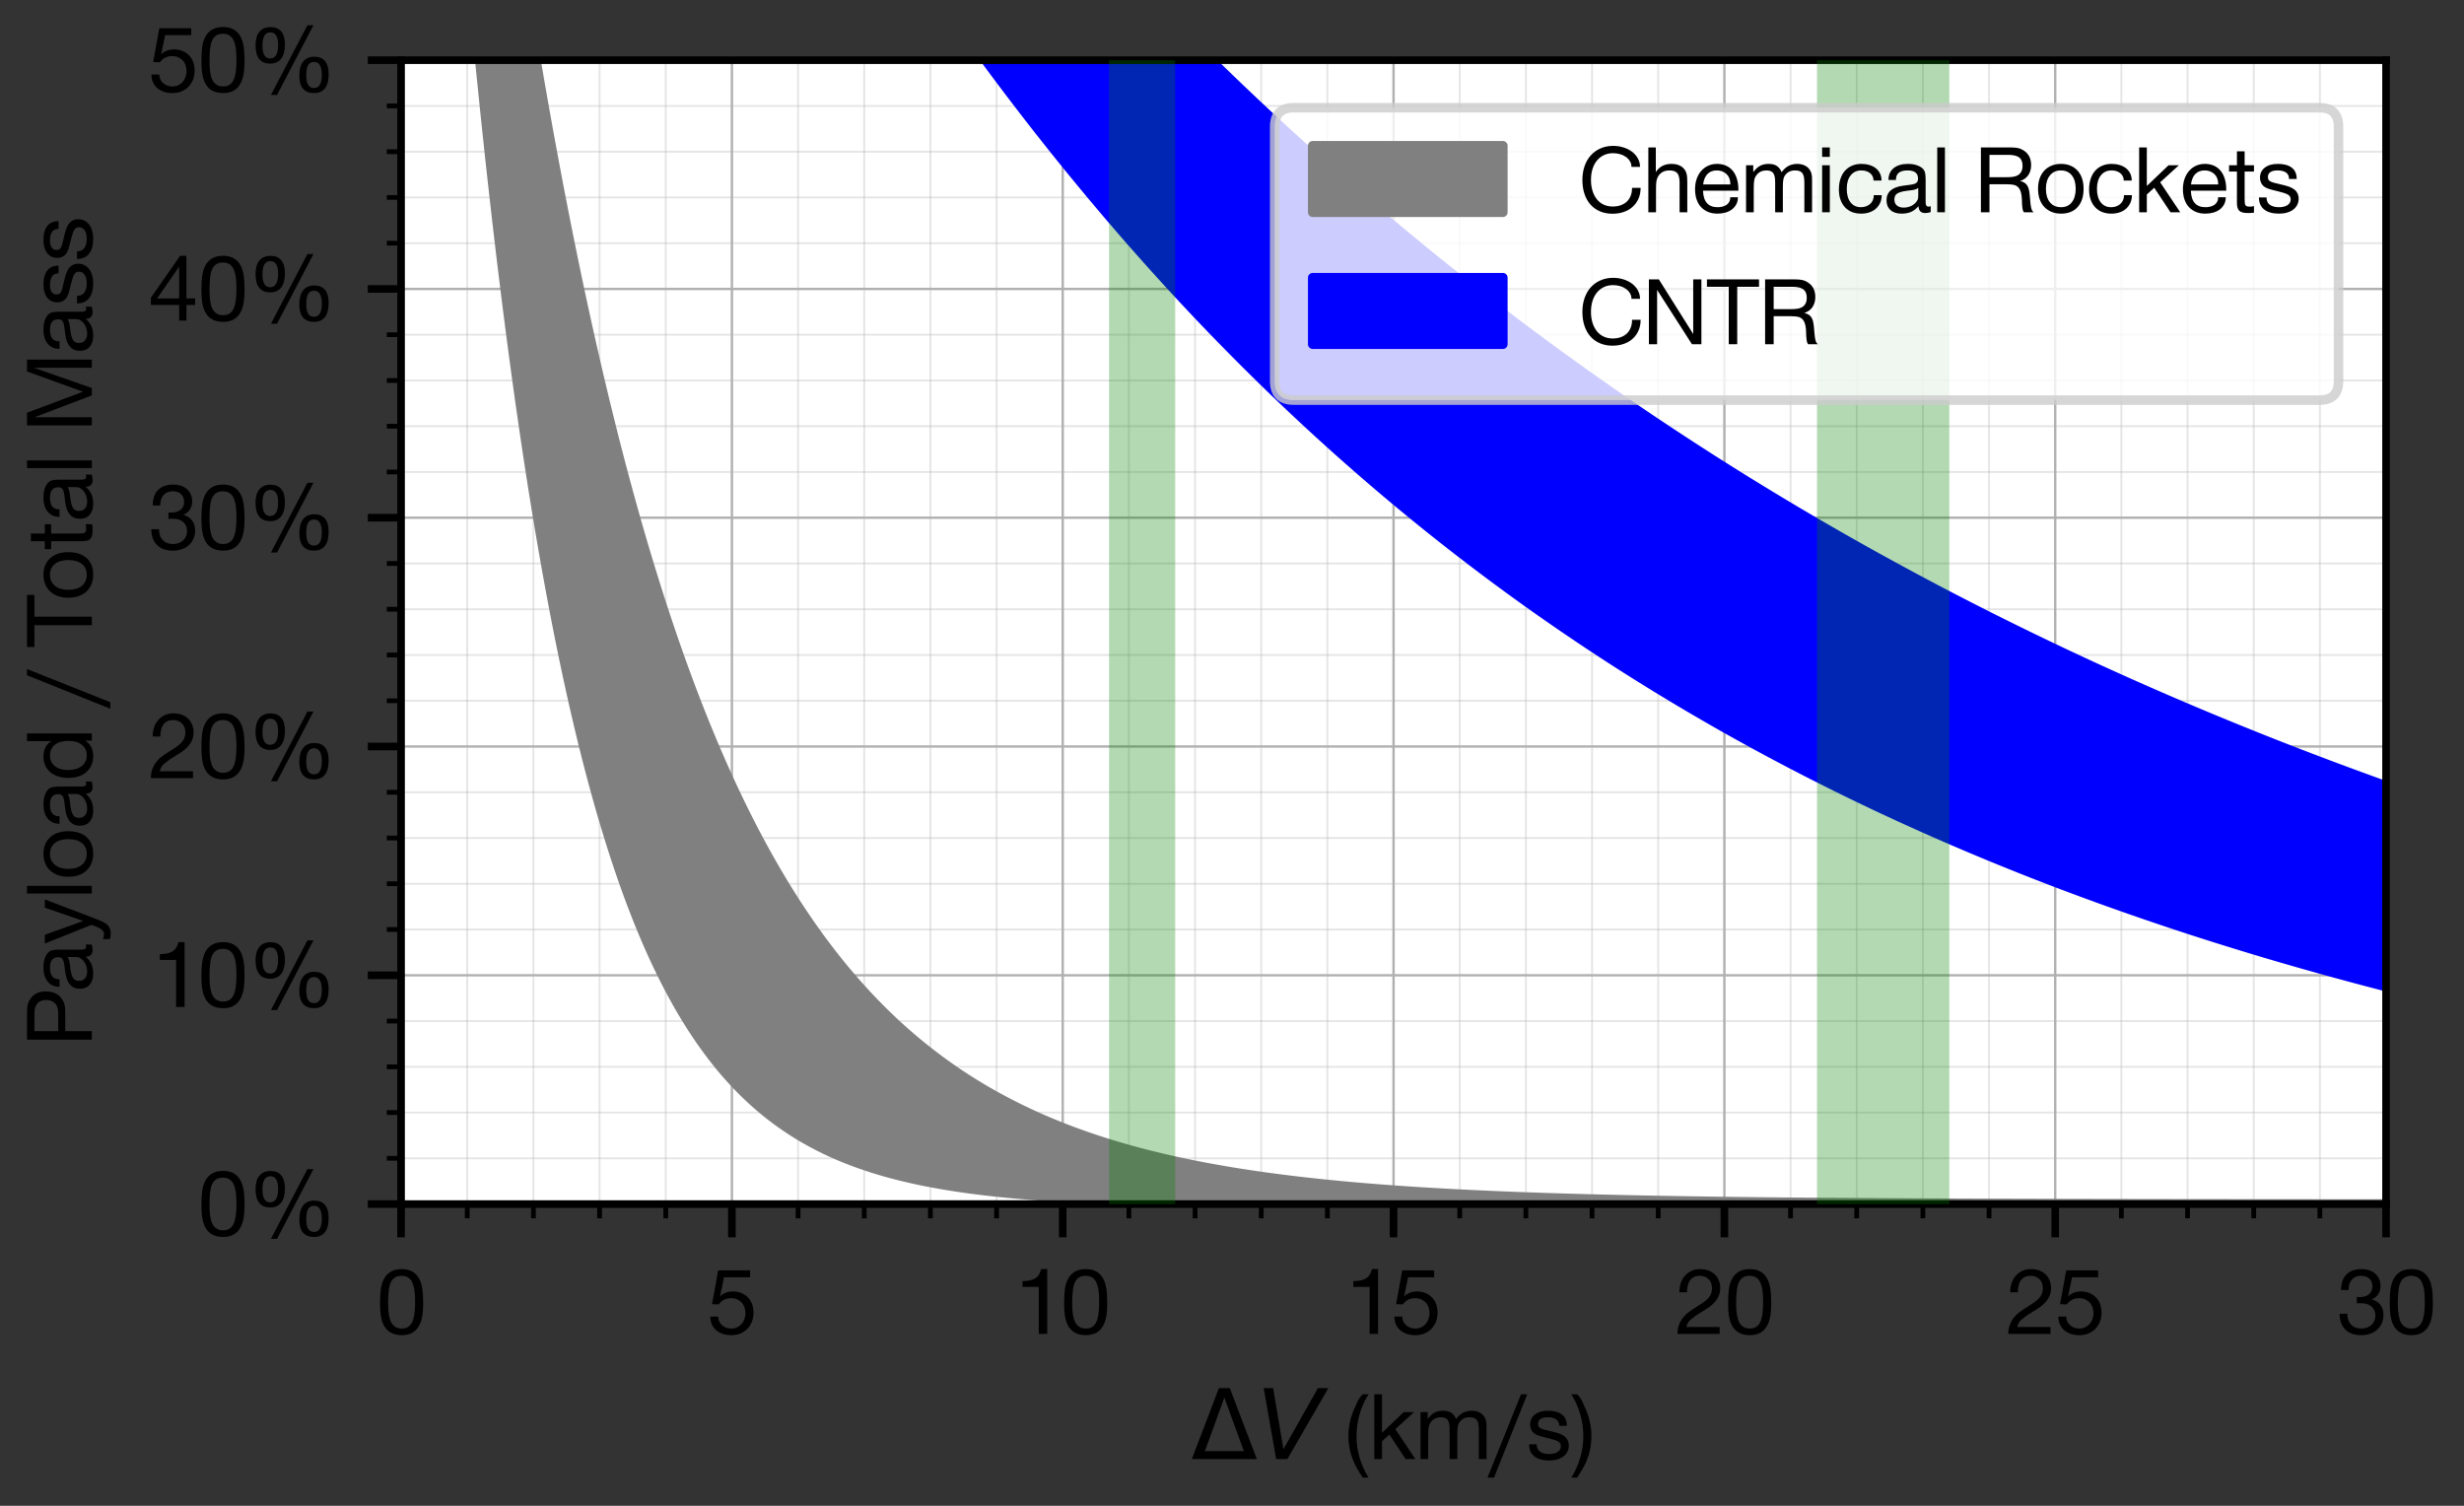 <?xml version="1.0" encoding="utf-8" standalone="no"?>
<!DOCTYPE svg PUBLIC "-//W3C//DTD SVG 1.1//EN"
  "http://www.w3.org/Graphics/SVG/1.1/DTD/svg11.dtd">
<svg xmlns:xlink="http://www.w3.org/1999/xlink" width="259.2pt" height="158.4pt" viewBox="0 0 259.2 158.4" xmlns="http://www.w3.org/2000/svg" version="1.1">
 <rect x="0" y="0" width="259.2" height="158.4" fill="#333333" stroke="none"/>
 <defs>
  <style type="text/css">*{stroke-linejoin: round; stroke-linecap: butt}</style>
 </defs>
 <g id="figure_1">
  <g id="patch_1">
   <path d="M 0 158.4 
L 259.2 158.4 
L 259.2 0 
L 0 0 
L 0 158.4 
z
" style="fill: none"/>
  </g>
  <g id="axes_1">
   <g id="patch_2">
    <path d="M 42.191 126.661 
L 251 126.661 
L 251 6.33 
L 42.191 6.33 
z
" style="fill: #ffffff"/>
   </g>
   <g id="matplotlib.axis_1">
    <g id="xtick_1">
     <g id="line2d_1">
      <path d="M 42.191 126.661 
L 42.191 6.33 
" clip-path="url(#p2697efd166)" style="fill: none; stroke: #b0b0b0; stroke-width: 0.25; stroke-linecap: square"/>
     </g>
     <g id="line2d_2">
      <defs>
       <path id="m38ac5141cc" d="M 0 0 
L 0 3.5 
" style="stroke: #000000; stroke-width: 0.8"/>
      </defs>
      <g>
       <use xlink:href="#m38ac5141cc" x="42.191" y="126.661" style="stroke: #000000; stroke-width: 0.8"/>
      </g>
     </g>
     <g id="text_1">
      <!-- 0 -->
      <g transform="translate(39.591 140.32)scale(0.1 -0.1)">
       <defs>
        <path id="CFHelvetica-Regular-30" d="M 2547 2054 
Q 2547 2477 2518 2752 
Q 2490 3027 2419 3232 
Q 2234 3821 1658 3821 
Q 1274 3821 1069 3581 
Q 864 3341 813 2829 
Q 774 2464 774 2093 
Q 774 1965 777 1814 
Q 781 1664 793 1513 
Q 806 1363 832 1219 
Q 858 1075 896 947 
Q 986 659 1184 505 
Q 1382 352 1670 352 
Q 2138 352 2342 749 
Q 2547 1146 2547 2054 
z
M 3078 2016 
Q 3078 1555 3030 1238 
Q 2982 922 2874 672 
Q 2547 -83 1677 -83 
Q 762 -83 442 666 
Q 333 915 288 1232 
Q 243 1549 243 2029 
Q 243 2579 291 2924 
Q 339 3270 448 3514 
Q 787 4262 1658 4262 
Q 2803 4262 3014 3014 
Q 3046 2829 3062 2576 
Q 3078 2323 3078 2016 
z
" transform="scale(0.016)"/>
       </defs>
       <use xlink:href="#CFHelvetica-Regular-30"/>
      </g>
     </g>
    </g>
    <g id="xtick_2">
     <g id="line2d_3">
      <path d="M 76.992 126.661 
L 76.992 6.33 
" clip-path="url(#p2697efd166)" style="fill: none; stroke: #b0b0b0; stroke-width: 0.25; stroke-linecap: square"/>
     </g>
     <g id="line2d_4">
      <g>
       <use xlink:href="#m38ac5141cc" x="76.992" y="126.661" style="stroke: #000000; stroke-width: 0.8"/>
      </g>
     </g>
     <g id="text_2">
      <!-- 5 -->
      <g transform="translate(74.392 140.32)scale(0.1 -0.1)">
       <defs>
        <path id="CFHelvetica-Regular-35" d="M 3046 1395 
Q 3046 1069 2937 797 
Q 2829 525 2637 329 
Q 2445 134 2176 25 
Q 1907 -83 1581 -83 
Q 1274 -83 1021 3 
Q 768 90 585 250 
Q 403 410 304 637 
Q 205 864 205 1139 
L 723 1139 
Q 723 966 790 822 
Q 858 678 976 572 
Q 1094 467 1251 409 
Q 1408 352 1587 352 
Q 1786 352 1955 429 
Q 2125 506 2249 640 
Q 2374 774 2444 960 
Q 2515 1146 2515 1357 
Q 2515 1581 2448 1763 
Q 2381 1946 2256 2074 
Q 2131 2202 1958 2275 
Q 1786 2349 1574 2349 
Q 1050 2349 762 1939 
L 320 1958 
L 723 4179 
L 2822 4179 
L 2822 3725 
L 1107 3725 
L 845 2458 
Q 1152 2790 1702 2790 
Q 2003 2790 2249 2688 
Q 2496 2586 2675 2403 
Q 2854 2221 2950 1965 
Q 3046 1709 3046 1395 
z
" transform="scale(0.016)"/>
       </defs>
       <use xlink:href="#CFHelvetica-Regular-35"/>
      </g>
     </g>
    </g>
    <g id="xtick_3">
     <g id="line2d_5">
      <path d="M 111.794 126.661 
L 111.794 6.33 
" clip-path="url(#p2697efd166)" style="fill: none; stroke: #b0b0b0; stroke-width: 0.25; stroke-linecap: square"/>
     </g>
     <g id="line2d_6">
      <g>
       <use xlink:href="#m38ac5141cc" x="111.794" y="126.661" style="stroke: #000000; stroke-width: 0.8"/>
      </g>
     </g>
     <g id="text_3">
      <!-- 10 -->
      <g transform="translate(106.838 140.32)scale(0.1 -0.1)">
       <defs>
        <path id="CFHelvetica-Regular-31" d="M 1523 0 
L 1523 3091 
L 454 3091 
L 454 3475 
Q 813 3475 1049 3548 
Q 1286 3622 1434 3770 
Q 1517 3859 1571 3968 
Q 1626 4077 1677 4262 
L 2080 4262 
L 2080 0 
L 1523 0 
z
" transform="scale(0.016)"/>
       </defs>
       <use xlink:href="#CFHelvetica-Regular-31"/>
       <use xlink:href="#CFHelvetica-Regular-30" x="47.125"/>
      </g>
     </g>
    </g>
    <g id="xtick_4">
     <g id="line2d_7">
      <path d="M 146.595 126.661 
L 146.595 6.33 
" clip-path="url(#p2697efd166)" style="fill: none; stroke: #b0b0b0; stroke-width: 0.25; stroke-linecap: square"/>
     </g>
     <g id="line2d_8">
      <g>
       <use xlink:href="#m38ac5141cc" x="146.595" y="126.661" style="stroke: #000000; stroke-width: 0.8"/>
      </g>
     </g>
     <g id="text_4">
      <!-- 15 -->
      <g transform="translate(141.639 140.32)scale(0.1 -0.1)">
       <use xlink:href="#CFHelvetica-Regular-31"/>
       <use xlink:href="#CFHelvetica-Regular-35" x="47.125"/>
      </g>
     </g>
    </g>
    <g id="xtick_5">
     <g id="line2d_9">
      <path d="M 181.397 126.661 
L 181.397 6.33 
" clip-path="url(#p2697efd166)" style="fill: none; stroke: #b0b0b0; stroke-width: 0.25; stroke-linecap: square"/>
     </g>
     <g id="line2d_10">
      <g>
       <use xlink:href="#m38ac5141cc" x="181.397" y="126.661" style="stroke: #000000; stroke-width: 0.8"/>
      </g>
     </g>
     <g id="text_5">
      <!-- 20 -->
      <g transform="translate(176.197 140.32)scale(0.1 -0.1)">
       <defs>
        <path id="CFHelvetica-Regular-32" d="M 2976 3014 
Q 2976 2470 2592 2067 
Q 2522 1990 2445 1920 
Q 2368 1850 2265 1776 
Q 2163 1702 2028 1616 
Q 1894 1530 1702 1414 
Q 1408 1235 1261 1120 
Q 1114 1005 1005 915 
Q 922 845 861 733 
Q 800 621 777 544 
Q 755 467 755 454 
L 2938 454 
L 2938 0 
L 166 0 
Q 166 339 275 617 
Q 384 896 570 1120 
Q 640 1203 713 1273 
Q 787 1344 883 1417 
Q 979 1491 1110 1580 
Q 1242 1670 1427 1786 
Q 1626 1907 1763 2000 
Q 1901 2093 1997 2169 
Q 2093 2246 2157 2316 
Q 2221 2387 2272 2458 
Q 2438 2701 2438 3008 
Q 2438 3373 2214 3597 
Q 1990 3821 1626 3821 
Q 1229 3821 1011 3549 
Q 794 3277 794 2739 
L 288 2739 
Q 288 3059 381 3337 
Q 474 3616 653 3821 
Q 832 4026 1085 4144 
Q 1338 4262 1651 4262 
Q 1952 4262 2195 4172 
Q 2438 4083 2611 3920 
Q 2784 3757 2880 3526 
Q 2976 3296 2976 3014 
z
" transform="scale(0.016)"/>
       </defs>
       <use xlink:href="#CFHelvetica-Regular-32"/>
       <use xlink:href="#CFHelvetica-Regular-30" x="52"/>
      </g>
     </g>
    </g>
    <g id="xtick_6">
     <g id="line2d_11">
      <path d="M 216.198 126.661 
L 216.198 6.33 
" clip-path="url(#p2697efd166)" style="fill: none; stroke: #b0b0b0; stroke-width: 0.25; stroke-linecap: square"/>
     </g>
     <g id="line2d_12">
      <g>
       <use xlink:href="#m38ac5141cc" x="216.198" y="126.661" style="stroke: #000000; stroke-width: 0.8"/>
      </g>
     </g>
     <g id="text_6">
      <!-- 25 -->
      <g transform="translate(210.998 140.32)scale(0.1 -0.1)">
       <use xlink:href="#CFHelvetica-Regular-32"/>
       <use xlink:href="#CFHelvetica-Regular-35" x="52"/>
      </g>
     </g>
    </g>
    <g id="xtick_7">
     <g id="line2d_13">
      <path d="M 251 126.661 
L 251 6.33 
" clip-path="url(#p2697efd166)" style="fill: none; stroke: #b0b0b0; stroke-width: 0.25; stroke-linecap: square"/>
     </g>
     <g id="line2d_14">
      <g>
       <use xlink:href="#m38ac5141cc" x="251" y="126.661" style="stroke: #000000; stroke-width: 0.8"/>
      </g>
     </g>
     <g id="text_7">
      <!-- 30 -->
      <g transform="translate(245.8 140.32)scale(0.1 -0.1)">
       <defs>
        <path id="CFHelvetica-Regular-33" d="M 3078 1254 
Q 3078 954 2972 707 
Q 2867 461 2675 285 
Q 2483 109 2211 13 
Q 1939 -83 1613 -83 
Q 941 -83 569 288 
Q 198 659 198 1325 
L 704 1325 
Q 704 864 953 608 
Q 1203 352 1626 352 
Q 1830 352 1996 416 
Q 2163 480 2288 592 
Q 2413 704 2480 857 
Q 2547 1011 2547 1197 
Q 2547 1645 2195 1869 
Q 2067 1952 1932 1984 
Q 1798 2016 1574 2016 
Q 1485 2016 1440 2016 
Q 1395 2016 1325 2003 
L 1325 2432 
Q 1389 2426 1421 2422 
Q 1453 2419 1498 2419 
Q 1901 2419 2128 2608 
Q 2355 2797 2355 3130 
Q 2355 3443 2153 3632 
Q 1952 3821 1613 3821 
Q 1229 3821 1008 3577 
Q 787 3334 787 2886 
L 294 2886 
Q 294 3565 649 3913 
Q 1005 4262 1638 4262 
Q 1920 4262 2150 4182 
Q 2381 4102 2544 3958 
Q 2707 3814 2796 3609 
Q 2886 3405 2886 3155 
Q 2886 2848 2736 2617 
Q 2586 2387 2304 2266 
Q 2669 2176 2873 1910 
Q 3078 1645 3078 1254 
z
" transform="scale(0.016)"/>
       </defs>
       <use xlink:href="#CFHelvetica-Regular-33"/>
       <use xlink:href="#CFHelvetica-Regular-30" x="52"/>
      </g>
     </g>
    </g>
    <g id="xtick_8">
     <g id="line2d_15">
      <path d="M 49.151 126.661 
L 49.151 6.33 
" clip-path="url(#p2697efd166)" style="fill: none; stroke: #b0b0b0; stroke-opacity: 0.33; stroke-width: 0.2; stroke-linecap: square"/>
     </g>
     <g id="line2d_16">
      <defs>
       <path id="m85a0579664" d="M 0 0 
L 0 1.5 
" style="stroke: #000000; stroke-width: 0.5"/>
      </defs>
      <g>
       <use xlink:href="#m85a0579664" x="49.151" y="126.661" style="stroke: #000000; stroke-width: 0.5"/>
      </g>
     </g>
    </g>
    <g id="xtick_9">
     <g id="line2d_17">
      <path d="M 56.111 126.661 
L 56.111 6.33 
" clip-path="url(#p2697efd166)" style="fill: none; stroke: #b0b0b0; stroke-opacity: 0.33; stroke-width: 0.2; stroke-linecap: square"/>
     </g>
     <g id="line2d_18">
      <g>
       <use xlink:href="#m85a0579664" x="56.111" y="126.661" style="stroke: #000000; stroke-width: 0.5"/>
      </g>
     </g>
    </g>
    <g id="xtick_10">
     <g id="line2d_19">
      <path d="M 63.072 126.661 
L 63.072 6.33 
" clip-path="url(#p2697efd166)" style="fill: none; stroke: #b0b0b0; stroke-opacity: 0.33; stroke-width: 0.2; stroke-linecap: square"/>
     </g>
     <g id="line2d_20">
      <g>
       <use xlink:href="#m85a0579664" x="63.072" y="126.661" style="stroke: #000000; stroke-width: 0.5"/>
      </g>
     </g>
    </g>
    <g id="xtick_11">
     <g id="line2d_21">
      <path d="M 70.032 126.661 
L 70.032 6.33 
" clip-path="url(#p2697efd166)" style="fill: none; stroke: #b0b0b0; stroke-opacity: 0.33; stroke-width: 0.2; stroke-linecap: square"/>
     </g>
     <g id="line2d_22">
      <g>
       <use xlink:href="#m85a0579664" x="70.032" y="126.661" style="stroke: #000000; stroke-width: 0.5"/>
      </g>
     </g>
    </g>
    <g id="xtick_12">
     <g id="line2d_23">
      <path d="M 83.953 126.661 
L 83.953 6.33 
" clip-path="url(#p2697efd166)" style="fill: none; stroke: #b0b0b0; stroke-opacity: 0.33; stroke-width: 0.2; stroke-linecap: square"/>
     </g>
     <g id="line2d_24">
      <g>
       <use xlink:href="#m85a0579664" x="83.953" y="126.661" style="stroke: #000000; stroke-width: 0.5"/>
      </g>
     </g>
    </g>
    <g id="xtick_13">
     <g id="line2d_25">
      <path d="M 90.913 126.661 
L 90.913 6.33 
" clip-path="url(#p2697efd166)" style="fill: none; stroke: #b0b0b0; stroke-opacity: 0.33; stroke-width: 0.2; stroke-linecap: square"/>
     </g>
     <g id="line2d_26">
      <g>
       <use xlink:href="#m85a0579664" x="90.913" y="126.661" style="stroke: #000000; stroke-width: 0.5"/>
      </g>
     </g>
    </g>
    <g id="xtick_14">
     <g id="line2d_27">
      <path d="M 97.873 126.661 
L 97.873 6.33 
" clip-path="url(#p2697efd166)" style="fill: none; stroke: #b0b0b0; stroke-opacity: 0.33; stroke-width: 0.2; stroke-linecap: square"/>
     </g>
     <g id="line2d_28">
      <g>
       <use xlink:href="#m85a0579664" x="97.873" y="126.661" style="stroke: #000000; stroke-width: 0.5"/>
      </g>
     </g>
    </g>
    <g id="xtick_15">
     <g id="line2d_29">
      <path d="M 104.834 126.661 
L 104.834 6.33 
" clip-path="url(#p2697efd166)" style="fill: none; stroke: #b0b0b0; stroke-opacity: 0.33; stroke-width: 0.2; stroke-linecap: square"/>
     </g>
     <g id="line2d_30">
      <g>
       <use xlink:href="#m85a0579664" x="104.834" y="126.661" style="stroke: #000000; stroke-width: 0.5"/>
      </g>
     </g>
    </g>
    <g id="xtick_16">
     <g id="line2d_31">
      <path d="M 118.754 126.661 
L 118.754 6.33 
" clip-path="url(#p2697efd166)" style="fill: none; stroke: #b0b0b0; stroke-opacity: 0.33; stroke-width: 0.2; stroke-linecap: square"/>
     </g>
     <g id="line2d_32">
      <g>
       <use xlink:href="#m85a0579664" x="118.754" y="126.661" style="stroke: #000000; stroke-width: 0.5"/>
      </g>
     </g>
    </g>
    <g id="xtick_17">
     <g id="line2d_33">
      <path d="M 125.714 126.661 
L 125.714 6.33 
" clip-path="url(#p2697efd166)" style="fill: none; stroke: #b0b0b0; stroke-opacity: 0.33; stroke-width: 0.2; stroke-linecap: square"/>
     </g>
     <g id="line2d_34">
      <g>
       <use xlink:href="#m85a0579664" x="125.714" y="126.661" style="stroke: #000000; stroke-width: 0.5"/>
      </g>
     </g>
    </g>
    <g id="xtick_18">
     <g id="line2d_35">
      <path d="M 132.675 126.661 
L 132.675 6.33 
" clip-path="url(#p2697efd166)" style="fill: none; stroke: #b0b0b0; stroke-opacity: 0.33; stroke-width: 0.2; stroke-linecap: square"/>
     </g>
     <g id="line2d_36">
      <g>
       <use xlink:href="#m85a0579664" x="132.675" y="126.661" style="stroke: #000000; stroke-width: 0.5"/>
      </g>
     </g>
    </g>
    <g id="xtick_19">
     <g id="line2d_37">
      <path d="M 139.635 126.661 
L 139.635 6.33 
" clip-path="url(#p2697efd166)" style="fill: none; stroke: #b0b0b0; stroke-opacity: 0.33; stroke-width: 0.2; stroke-linecap: square"/>
     </g>
     <g id="line2d_38">
      <g>
       <use xlink:href="#m85a0579664" x="139.635" y="126.661" style="stroke: #000000; stroke-width: 0.5"/>
      </g>
     </g>
    </g>
    <g id="xtick_20">
     <g id="line2d_39">
      <path d="M 153.556 126.661 
L 153.556 6.33 
" clip-path="url(#p2697efd166)" style="fill: none; stroke: #b0b0b0; stroke-opacity: 0.33; stroke-width: 0.2; stroke-linecap: square"/>
     </g>
     <g id="line2d_40">
      <g>
       <use xlink:href="#m85a0579664" x="153.556" y="126.661" style="stroke: #000000; stroke-width: 0.5"/>
      </g>
     </g>
    </g>
    <g id="xtick_21">
     <g id="line2d_41">
      <path d="M 160.516 126.661 
L 160.516 6.33 
" clip-path="url(#p2697efd166)" style="fill: none; stroke: #b0b0b0; stroke-opacity: 0.33; stroke-width: 0.2; stroke-linecap: square"/>
     </g>
     <g id="line2d_42">
      <g>
       <use xlink:href="#m85a0579664" x="160.516" y="126.661" style="stroke: #000000; stroke-width: 0.5"/>
      </g>
     </g>
    </g>
    <g id="xtick_22">
     <g id="line2d_43">
      <path d="M 167.476 126.661 
L 167.476 6.33 
" clip-path="url(#p2697efd166)" style="fill: none; stroke: #b0b0b0; stroke-opacity: 0.33; stroke-width: 0.2; stroke-linecap: square"/>
     </g>
     <g id="line2d_44">
      <g>
       <use xlink:href="#m85a0579664" x="167.476" y="126.661" style="stroke: #000000; stroke-width: 0.5"/>
      </g>
     </g>
    </g>
    <g id="xtick_23">
     <g id="line2d_45">
      <path d="M 174.436 126.661 
L 174.436 6.33 
" clip-path="url(#p2697efd166)" style="fill: none; stroke: #b0b0b0; stroke-opacity: 0.33; stroke-width: 0.2; stroke-linecap: square"/>
     </g>
     <g id="line2d_46">
      <g>
       <use xlink:href="#m85a0579664" x="174.436" y="126.661" style="stroke: #000000; stroke-width: 0.5"/>
      </g>
     </g>
    </g>
    <g id="xtick_24">
     <g id="line2d_47">
      <path d="M 188.357 126.661 
L 188.357 6.33 
" clip-path="url(#p2697efd166)" style="fill: none; stroke: #b0b0b0; stroke-opacity: 0.33; stroke-width: 0.2; stroke-linecap: square"/>
     </g>
     <g id="line2d_48">
      <g>
       <use xlink:href="#m85a0579664" x="188.357" y="126.661" style="stroke: #000000; stroke-width: 0.5"/>
      </g>
     </g>
    </g>
    <g id="xtick_25">
     <g id="line2d_49">
      <path d="M 195.317 126.661 
L 195.317 6.33 
" clip-path="url(#p2697efd166)" style="fill: none; stroke: #b0b0b0; stroke-opacity: 0.33; stroke-width: 0.2; stroke-linecap: square"/>
     </g>
     <g id="line2d_50">
      <g>
       <use xlink:href="#m85a0579664" x="195.317" y="126.661" style="stroke: #000000; stroke-width: 0.5"/>
      </g>
     </g>
    </g>
    <g id="xtick_26">
     <g id="line2d_51">
      <path d="M 202.278 126.661 
L 202.278 6.33 
" clip-path="url(#p2697efd166)" style="fill: none; stroke: #b0b0b0; stroke-opacity: 0.33; stroke-width: 0.2; stroke-linecap: square"/>
     </g>
     <g id="line2d_52">
      <g>
       <use xlink:href="#m85a0579664" x="202.278" y="126.661" style="stroke: #000000; stroke-width: 0.5"/>
      </g>
     </g>
    </g>
    <g id="xtick_27">
     <g id="line2d_53">
      <path d="M 209.238 126.661 
L 209.238 6.33 
" clip-path="url(#p2697efd166)" style="fill: none; stroke: #b0b0b0; stroke-opacity: 0.33; stroke-width: 0.2; stroke-linecap: square"/>
     </g>
     <g id="line2d_54">
      <g>
       <use xlink:href="#m85a0579664" x="209.238" y="126.661" style="stroke: #000000; stroke-width: 0.5"/>
      </g>
     </g>
    </g>
    <g id="xtick_28">
     <g id="line2d_55">
      <path d="M 223.159 126.661 
L 223.159 6.33 
" clip-path="url(#p2697efd166)" style="fill: none; stroke: #b0b0b0; stroke-opacity: 0.33; stroke-width: 0.2; stroke-linecap: square"/>
     </g>
     <g id="line2d_56">
      <g>
       <use xlink:href="#m85a0579664" x="223.159" y="126.661" style="stroke: #000000; stroke-width: 0.5"/>
      </g>
     </g>
    </g>
    <g id="xtick_29">
     <g id="line2d_57">
      <path d="M 230.119 126.661 
L 230.119 6.33 
" clip-path="url(#p2697efd166)" style="fill: none; stroke: #b0b0b0; stroke-opacity: 0.33; stroke-width: 0.2; stroke-linecap: square"/>
     </g>
     <g id="line2d_58">
      <g>
       <use xlink:href="#m85a0579664" x="230.119" y="126.661" style="stroke: #000000; stroke-width: 0.5"/>
      </g>
     </g>
    </g>
    <g id="xtick_30">
     <g id="line2d_59">
      <path d="M 237.079 126.661 
L 237.079 6.33 
" clip-path="url(#p2697efd166)" style="fill: none; stroke: #b0b0b0; stroke-opacity: 0.33; stroke-width: 0.2; stroke-linecap: square"/>
     </g>
     <g id="line2d_60">
      <g>
       <use xlink:href="#m85a0579664" x="237.079" y="126.661" style="stroke: #000000; stroke-width: 0.5"/>
      </g>
     </g>
    </g>
    <g id="xtick_31">
     <g id="line2d_61">
      <path d="M 244.039 126.661 
L 244.039 6.33 
" clip-path="url(#p2697efd166)" style="fill: none; stroke: #b0b0b0; stroke-opacity: 0.33; stroke-width: 0.2; stroke-linecap: square"/>
     </g>
     <g id="line2d_62">
      <g>
       <use xlink:href="#m85a0579664" x="244.039" y="126.661" style="stroke: #000000; stroke-width: 0.5"/>
      </g>
     </g>
    </g>
    <g id="text_8">
     <!-- $\Delta V$ (km/s) -->
     <g transform="translate(125.295 153.5)scale(0.1 -0.1)">
      <defs>
       <path id="DejaVuSans-394" d="M 2188 4044 
L 906 525 
L 3472 525 
L 2188 4044 
z
M 50 0 
L 1831 4666 
L 2547 4666 
L 4325 0 
L 50 0 
z
" transform="scale(0.016)"/>
       <path id="DejaVuSans-Oblique-56" d="M 1319 0 
L 500 4666 
L 1119 4666 
L 1797 653 
L 4063 4666 
L 4750 4666 
L 2053 0 
L 1319 0 
z
" transform="scale(0.016)"/>
       <path id="CFHelvetica-Regular-20" transform="scale(0.016)"/>
       <path id="CFHelvetica-Regular-28" d="M 1222 -1216 
Q 1222 -1216 1216 -1206 
Q 1210 -1197 1158 -1117 
Q 1107 -1037 992 -858 
Q 282 269 282 1491 
Q 282 1952 365 2365 
Q 448 2778 621 3200 
Q 742 3488 873 3769 
Q 1005 4051 1216 4262 
L 1606 4262 
Q 1222 3667 1017 2960 
Q 813 2253 813 1504 
Q 813 787 1014 96 
Q 1216 -595 1606 -1216 
L 1222 -1216 
z
" transform="scale(0.016)"/>
       <path id="CFHelvetica-Regular-6b" d="M 2438 0 
L 1370 1613 
L 883 1171 
L 883 0 
L 378 0 
L 378 4262 
L 883 4262 
L 883 1728 
L 2310 3091 
L 2989 3091 
L 1760 1971 
L 3078 0 
L 2438 0 
z
" transform="scale(0.016)"/>
       <path id="CFHelvetica-Regular-6d" d="M 4211 0 
L 4211 1946 
Q 4211 2176 4179 2329 
Q 4147 2483 4076 2576 
Q 4006 2669 3884 2710 
Q 3763 2752 3590 2752 
Q 3296 2752 3088 2589 
Q 2880 2426 2829 2157 
Q 2816 2067 2806 1955 
Q 2797 1843 2797 1632 
L 2797 0 
L 2291 0 
L 2291 1984 
Q 2291 2406 2163 2579 
Q 2035 2752 1715 2752 
Q 1318 2752 1088 2470 
Q 966 2330 924 2150 
Q 883 1971 883 1632 
L 883 0 
L 378 0 
L 378 3091 
L 851 3091 
L 851 2643 
Q 1069 2931 1302 3056 
Q 1536 3181 1862 3181 
Q 2189 3181 2390 3053 
Q 2592 2925 2720 2637 
Q 3098 3181 3744 3181 
Q 4013 3181 4230 3078 
Q 4448 2976 4563 2797 
Q 4653 2662 4685 2518 
Q 4717 2374 4717 2131 
L 4717 0 
L 4211 0 
z
" transform="scale(0.016)"/>
       <path id="CFHelvetica-Regular-2f" d="M 243 -1216 
L -186 -1216 
L 2016 4262 
L 2426 4262 
L 243 -1216 
z
" transform="scale(0.016)"/>
       <path id="CFHelvetica-Regular-73" d="M 2803 896 
Q 2803 672 2710 489 
Q 2618 307 2451 179 
Q 2285 51 2045 -19 
Q 1805 -90 1517 -90 
Q 883 -90 537 182 
Q 192 454 192 973 
L 691 973 
Q 691 646 912 489 
Q 1133 333 1517 333 
Q 1862 333 2070 470 
Q 2278 608 2278 845 
Q 2278 941 2243 1014 
Q 2208 1088 2121 1145 
Q 2035 1203 1884 1254 
Q 1734 1306 1504 1363 
Q 1299 1414 1174 1446 
Q 1050 1478 998 1491 
Q 890 1517 797 1552 
Q 704 1587 621 1632 
Q 454 1722 358 1891 
Q 262 2061 262 2272 
Q 262 2694 579 2937 
Q 896 3181 1440 3181 
Q 2022 3181 2348 2934 
Q 2675 2688 2675 2189 
L 2170 2189 
Q 2170 2483 1968 2617 
Q 1766 2752 1414 2752 
Q 1114 2752 947 2643 
Q 781 2534 781 2330 
Q 781 2227 809 2160 
Q 838 2093 924 2041 
Q 1011 1990 1174 1942 
Q 1338 1894 1606 1837 
Q 1792 1792 1929 1757 
Q 2067 1722 2172 1683 
Q 2278 1645 2358 1600 
Q 2438 1555 2509 1504 
Q 2650 1402 2726 1242 
Q 2803 1082 2803 896 
z
" transform="scale(0.016)"/>
       <path id="CFHelvetica-Regular-29" d="M 1363 1491 
Q 1363 883 1190 294 
Q 1018 -294 653 -858 
Q 538 -1030 490 -1110 
Q 442 -1190 435 -1203 
Q 429 -1216 429 -1216 
L 45 -1216 
Q 429 -595 630 96 
Q 832 787 832 1504 
Q 832 2253 627 2960 
Q 422 3667 38 4262 
L 429 4262 
Q 640 4051 771 3769 
Q 902 3488 1024 3200 
Q 1197 2778 1280 2365 
Q 1363 1952 1363 1491 
z
" transform="scale(0.016)"/>
      </defs>
      <use xlink:href="#DejaVuSans-394" transform="translate(0 0.094)"/>
      <use xlink:href="#DejaVuSans-Oblique-56" transform="translate(68.408 0.094)"/>
      <use xlink:href="#CFHelvetica-Regular-20" transform="translate(136.816 0.094)"/>
      <use xlink:href="#CFHelvetica-Regular-28" transform="translate(161.016 0.094)"/>
      <use xlink:href="#CFHelvetica-Regular-6b" transform="translate(186.716 0.094)"/>
      <use xlink:href="#CFHelvetica-Regular-6d" transform="translate(235.316 0.094)"/>
      <use xlink:href="#CFHelvetica-Regular-2f" transform="translate(314.816 0.094)"/>
      <use xlink:href="#CFHelvetica-Regular-73" transform="translate(352.516 0.094)"/>
      <use xlink:href="#CFHelvetica-Regular-29" transform="translate(399.316 0.094)"/>
     </g>
    </g>
   </g>
   <g id="matplotlib.axis_2">
    <g id="ytick_1">
     <g id="line2d_63">
      <path d="M 42.191 126.661 
L 251 126.661 
" clip-path="url(#p2697efd166)" style="fill: none; stroke: #b0b0b0; stroke-width: 0.25; stroke-linecap: square"/>
     </g>
     <g id="line2d_64">
      <defs>
       <path id="m2f36747e5f" d="M 0 0 
L -3.5 0 
" style="stroke: #000000; stroke-width: 0.8"/>
      </defs>
      <g>
       <use xlink:href="#m2f36747e5f" x="42.191" y="126.661" style="stroke: #000000; stroke-width: 0.8"/>
      </g>
     </g>
     <g id="text_9">
      <!-- 0% -->
      <g transform="translate(20.8 129.99)scale(0.1 -0.1)">
       <defs>
        <path id="CFHelvetica-Regular-25" d="M 2035 3091 
Q 2035 3910 1523 3910 
Q 1005 3910 1005 3040 
Q 1005 2195 1510 2195 
Q 2035 2195 2035 3091 
z
M 4909 1114 
Q 4909 1965 4397 1965 
Q 4134 1965 4009 1753 
Q 3885 1542 3885 1094 
Q 3885 659 4009 454 
Q 4134 250 4397 250 
Q 4909 250 4909 1114 
z
M 2483 3110 
Q 2483 2496 2236 2176 
Q 1990 1856 1517 1856 
Q 1037 1856 793 2160 
Q 550 2464 550 3066 
Q 550 3642 806 3949 
Q 1062 4256 1536 4256 
Q 2003 4256 2243 3965 
Q 2483 3674 2483 3110 
z
M 1965 -205 
L 1562 -205 
L 3962 4378 
L 4358 4378 
L 1965 -205 
z
M 5357 1171 
Q 5357 -83 4390 -83 
Q 3917 -83 3673 205 
Q 3430 493 3430 1062 
Q 3430 1670 3683 1990 
Q 3936 2310 4416 2310 
Q 4877 2310 5117 2022 
Q 5357 1734 5357 1171 
z
" transform="scale(0.016)"/>
       </defs>
       <use xlink:href="#CFHelvetica-Regular-30"/>
       <use xlink:href="#CFHelvetica-Regular-25" x="52"/>
      </g>
     </g>
    </g>
    <g id="ytick_2">
     <g id="line2d_65">
      <path d="M 42.191 102.595 
L 251 102.595 
" clip-path="url(#p2697efd166)" style="fill: none; stroke: #b0b0b0; stroke-width: 0.25; stroke-linecap: square"/>
     </g>
     <g id="line2d_66">
      <g>
       <use xlink:href="#m2f36747e5f" x="42.191" y="102.595" style="stroke: #000000; stroke-width: 0.8"/>
      </g>
     </g>
     <g id="text_10">
      <!-- 10% -->
      <g transform="translate(16.088 105.924)scale(0.1 -0.1)">
       <use xlink:href="#CFHelvetica-Regular-31"/>
       <use xlink:href="#CFHelvetica-Regular-30" x="47.125"/>
       <use xlink:href="#CFHelvetica-Regular-25" x="99.125"/>
      </g>
     </g>
    </g>
    <g id="ytick_3">
     <g id="line2d_67">
      <path d="M 42.191 78.528 
L 251 78.528 
" clip-path="url(#p2697efd166)" style="fill: none; stroke: #b0b0b0; stroke-width: 0.25; stroke-linecap: square"/>
     </g>
     <g id="line2d_68">
      <g>
       <use xlink:href="#m2f36747e5f" x="42.191" y="78.528" style="stroke: #000000; stroke-width: 0.8"/>
      </g>
     </g>
     <g id="text_11">
      <!-- 20% -->
      <g transform="translate(15.6 81.858)scale(0.1 -0.1)">
       <use xlink:href="#CFHelvetica-Regular-32"/>
       <use xlink:href="#CFHelvetica-Regular-30" x="52"/>
       <use xlink:href="#CFHelvetica-Regular-25" x="104"/>
      </g>
     </g>
    </g>
    <g id="ytick_4">
     <g id="line2d_69">
      <path d="M 42.191 54.462 
L 251 54.462 
" clip-path="url(#p2697efd166)" style="fill: none; stroke: #b0b0b0; stroke-width: 0.25; stroke-linecap: square"/>
     </g>
     <g id="line2d_70">
      <g>
       <use xlink:href="#m2f36747e5f" x="42.191" y="54.462" style="stroke: #000000; stroke-width: 0.8"/>
      </g>
     </g>
     <g id="text_12">
      <!-- 30% -->
      <g transform="translate(15.6 57.792)scale(0.1 -0.1)">
       <use xlink:href="#CFHelvetica-Regular-33"/>
       <use xlink:href="#CFHelvetica-Regular-30" x="52"/>
       <use xlink:href="#CFHelvetica-Regular-25" x="104"/>
      </g>
     </g>
    </g>
    <g id="ytick_5">
     <g id="line2d_71">
      <path d="M 42.191 30.396 
L 251 30.396 
" clip-path="url(#p2697efd166)" style="fill: none; stroke: #b0b0b0; stroke-width: 0.25; stroke-linecap: square"/>
     </g>
     <g id="line2d_72">
      <g>
       <use xlink:href="#m2f36747e5f" x="42.191" y="30.396" style="stroke: #000000; stroke-width: 0.8"/>
      </g>
     </g>
     <g id="text_13">
      <!-- 40% -->
      <g transform="translate(15.6 33.726)scale(0.1 -0.1)">
       <defs>
        <path id="CFHelvetica-Regular-34" d="M 2029 3552 
L 582 1459 
L 2029 1459 
L 2029 3552 
z
M 2509 1030 
L 2509 0 
L 2029 0 
L 2029 1030 
L 173 1030 
L 173 1510 
L 2093 4262 
L 2509 4262 
L 2509 1459 
L 3078 1459 
L 3078 1030 
L 2509 1030 
z
" transform="scale(0.016)"/>
       </defs>
       <use xlink:href="#CFHelvetica-Regular-34"/>
       <use xlink:href="#CFHelvetica-Regular-30" x="52"/>
       <use xlink:href="#CFHelvetica-Regular-25" x="104"/>
      </g>
     </g>
    </g>
    <g id="ytick_6">
     <g id="line2d_73">
      <path d="M 42.191 6.33 
L 251 6.33 
" clip-path="url(#p2697efd166)" style="fill: none; stroke: #b0b0b0; stroke-width: 0.25; stroke-linecap: square"/>
     </g>
     <g id="line2d_74">
      <g>
       <use xlink:href="#m2f36747e5f" x="42.191" y="6.33" style="stroke: #000000; stroke-width: 0.8"/>
      </g>
     </g>
     <g id="text_14">
      <!-- 50% -->
      <g transform="translate(15.6 9.66)scale(0.1 -0.1)">
       <use xlink:href="#CFHelvetica-Regular-35"/>
       <use xlink:href="#CFHelvetica-Regular-30" x="52"/>
       <use xlink:href="#CFHelvetica-Regular-25" x="104"/>
      </g>
     </g>
    </g>
    <g id="ytick_7">
     <g id="line2d_75">
      <path d="M 42.191 121.847 
L 251 121.847 
" clip-path="url(#p2697efd166)" style="fill: none; stroke: #b0b0b0; stroke-opacity: 0.33; stroke-width: 0.2; stroke-linecap: square"/>
     </g>
     <g id="line2d_76">
      <defs>
       <path id="m98b05b2778" d="M 0 0 
L -1.5 0 
" style="stroke: #000000; stroke-width: 0.5"/>
      </defs>
      <g>
       <use xlink:href="#m98b05b2778" x="42.191" y="121.847" style="stroke: #000000; stroke-width: 0.5"/>
      </g>
     </g>
    </g>
    <g id="ytick_8">
     <g id="line2d_77">
      <path d="M 42.191 117.034 
L 251 117.034 
" clip-path="url(#p2697efd166)" style="fill: none; stroke: #b0b0b0; stroke-opacity: 0.33; stroke-width: 0.2; stroke-linecap: square"/>
     </g>
     <g id="line2d_78">
      <g>
       <use xlink:href="#m98b05b2778" x="42.191" y="117.034" style="stroke: #000000; stroke-width: 0.5"/>
      </g>
     </g>
    </g>
    <g id="ytick_9">
     <g id="line2d_79">
      <path d="M 42.191 112.221 
L 251 112.221 
" clip-path="url(#p2697efd166)" style="fill: none; stroke: #b0b0b0; stroke-opacity: 0.33; stroke-width: 0.2; stroke-linecap: square"/>
     </g>
     <g id="line2d_80">
      <g>
       <use xlink:href="#m98b05b2778" x="42.191" y="112.221" style="stroke: #000000; stroke-width: 0.5"/>
      </g>
     </g>
    </g>
    <g id="ytick_10">
     <g id="line2d_81">
      <path d="M 42.191 107.408 
L 251 107.408 
" clip-path="url(#p2697efd166)" style="fill: none; stroke: #b0b0b0; stroke-opacity: 0.33; stroke-width: 0.2; stroke-linecap: square"/>
     </g>
     <g id="line2d_82">
      <g>
       <use xlink:href="#m98b05b2778" x="42.191" y="107.408" style="stroke: #000000; stroke-width: 0.5"/>
      </g>
     </g>
    </g>
    <g id="ytick_11">
     <g id="line2d_83">
      <path d="M 42.191 97.781 
L 251 97.781 
" clip-path="url(#p2697efd166)" style="fill: none; stroke: #b0b0b0; stroke-opacity: 0.33; stroke-width: 0.2; stroke-linecap: square"/>
     </g>
     <g id="line2d_84">
      <g>
       <use xlink:href="#m98b05b2778" x="42.191" y="97.781" style="stroke: #000000; stroke-width: 0.5"/>
      </g>
     </g>
    </g>
    <g id="ytick_12">
     <g id="line2d_85">
      <path d="M 42.191 92.968 
L 251 92.968 
" clip-path="url(#p2697efd166)" style="fill: none; stroke: #b0b0b0; stroke-opacity: 0.33; stroke-width: 0.2; stroke-linecap: square"/>
     </g>
     <g id="line2d_86">
      <g>
       <use xlink:href="#m98b05b2778" x="42.191" y="92.968" style="stroke: #000000; stroke-width: 0.5"/>
      </g>
     </g>
    </g>
    <g id="ytick_13">
     <g id="line2d_87">
      <path d="M 42.191 88.155 
L 251 88.155 
" clip-path="url(#p2697efd166)" style="fill: none; stroke: #b0b0b0; stroke-opacity: 0.33; stroke-width: 0.2; stroke-linecap: square"/>
     </g>
     <g id="line2d_88">
      <g>
       <use xlink:href="#m98b05b2778" x="42.191" y="88.155" style="stroke: #000000; stroke-width: 0.5"/>
      </g>
     </g>
    </g>
    <g id="ytick_14">
     <g id="line2d_89">
      <path d="M 42.191 83.342 
L 251 83.342 
" clip-path="url(#p2697efd166)" style="fill: none; stroke: #b0b0b0; stroke-opacity: 0.33; stroke-width: 0.2; stroke-linecap: square"/>
     </g>
     <g id="line2d_90">
      <g>
       <use xlink:href="#m98b05b2778" x="42.191" y="83.342" style="stroke: #000000; stroke-width: 0.5"/>
      </g>
     </g>
    </g>
    <g id="ytick_15">
     <g id="line2d_91">
      <path d="M 42.191 73.715 
L 251 73.715 
" clip-path="url(#p2697efd166)" style="fill: none; stroke: #b0b0b0; stroke-opacity: 0.33; stroke-width: 0.2; stroke-linecap: square"/>
     </g>
     <g id="line2d_92">
      <g>
       <use xlink:href="#m98b05b2778" x="42.191" y="73.715" style="stroke: #000000; stroke-width: 0.5"/>
      </g>
     </g>
    </g>
    <g id="ytick_16">
     <g id="line2d_93">
      <path d="M 42.191 68.902 
L 251 68.902 
" clip-path="url(#p2697efd166)" style="fill: none; stroke: #b0b0b0; stroke-opacity: 0.33; stroke-width: 0.2; stroke-linecap: square"/>
     </g>
     <g id="line2d_94">
      <g>
       <use xlink:href="#m98b05b2778" x="42.191" y="68.902" style="stroke: #000000; stroke-width: 0.5"/>
      </g>
     </g>
    </g>
    <g id="ytick_17">
     <g id="line2d_95">
      <path d="M 42.191 64.089 
L 251 64.089 
" clip-path="url(#p2697efd166)" style="fill: none; stroke: #b0b0b0; stroke-opacity: 0.33; stroke-width: 0.2; stroke-linecap: square"/>
     </g>
     <g id="line2d_96">
      <g>
       <use xlink:href="#m98b05b2778" x="42.191" y="64.089" style="stroke: #000000; stroke-width: 0.5"/>
      </g>
     </g>
    </g>
    <g id="ytick_18">
     <g id="line2d_97">
      <path d="M 42.191 59.275 
L 251 59.275 
" clip-path="url(#p2697efd166)" style="fill: none; stroke: #b0b0b0; stroke-opacity: 0.33; stroke-width: 0.2; stroke-linecap: square"/>
     </g>
     <g id="line2d_98">
      <g>
       <use xlink:href="#m98b05b2778" x="42.191" y="59.275" style="stroke: #000000; stroke-width: 0.5"/>
      </g>
     </g>
    </g>
    <g id="ytick_19">
     <g id="line2d_99">
      <path d="M 42.191 49.649 
L 251 49.649 
" clip-path="url(#p2697efd166)" style="fill: none; stroke: #b0b0b0; stroke-opacity: 0.33; stroke-width: 0.2; stroke-linecap: square"/>
     </g>
     <g id="line2d_100">
      <g>
       <use xlink:href="#m98b05b2778" x="42.191" y="49.649" style="stroke: #000000; stroke-width: 0.5"/>
      </g>
     </g>
    </g>
    <g id="ytick_20">
     <g id="line2d_101">
      <path d="M 42.191 44.836 
L 251 44.836 
" clip-path="url(#p2697efd166)" style="fill: none; stroke: #b0b0b0; stroke-opacity: 0.33; stroke-width: 0.2; stroke-linecap: square"/>
     </g>
     <g id="line2d_102">
      <g>
       <use xlink:href="#m98b05b2778" x="42.191" y="44.836" style="stroke: #000000; stroke-width: 0.5"/>
      </g>
     </g>
    </g>
    <g id="ytick_21">
     <g id="line2d_103">
      <path d="M 42.191 40.023 
L 251 40.023 
" clip-path="url(#p2697efd166)" style="fill: none; stroke: #b0b0b0; stroke-opacity: 0.33; stroke-width: 0.2; stroke-linecap: square"/>
     </g>
     <g id="line2d_104">
      <g>
       <use xlink:href="#m98b05b2778" x="42.191" y="40.023" style="stroke: #000000; stroke-width: 0.5"/>
      </g>
     </g>
    </g>
    <g id="ytick_22">
     <g id="line2d_105">
      <path d="M 42.191 35.209 
L 251 35.209 
" clip-path="url(#p2697efd166)" style="fill: none; stroke: #b0b0b0; stroke-opacity: 0.33; stroke-width: 0.2; stroke-linecap: square"/>
     </g>
     <g id="line2d_106">
      <g>
       <use xlink:href="#m98b05b2778" x="42.191" y="35.209" style="stroke: #000000; stroke-width: 0.5"/>
      </g>
     </g>
    </g>
    <g id="ytick_23">
     <g id="line2d_107">
      <path d="M 42.191 25.583 
L 251 25.583 
" clip-path="url(#p2697efd166)" style="fill: none; stroke: #b0b0b0; stroke-opacity: 0.33; stroke-width: 0.2; stroke-linecap: square"/>
     </g>
     <g id="line2d_108">
      <g>
       <use xlink:href="#m98b05b2778" x="42.191" y="25.583" style="stroke: #000000; stroke-width: 0.5"/>
      </g>
     </g>
    </g>
    <g id="ytick_24">
     <g id="line2d_109">
      <path d="M 42.191 20.77 
L 251 20.77 
" clip-path="url(#p2697efd166)" style="fill: none; stroke: #b0b0b0; stroke-opacity: 0.33; stroke-width: 0.2; stroke-linecap: square"/>
     </g>
     <g id="line2d_110">
      <g>
       <use xlink:href="#m98b05b2778" x="42.191" y="20.77" style="stroke: #000000; stroke-width: 0.5"/>
      </g>
     </g>
    </g>
    <g id="ytick_25">
     <g id="line2d_111">
      <path d="M 42.191 15.956 
L 251 15.956 
" clip-path="url(#p2697efd166)" style="fill: none; stroke: #b0b0b0; stroke-opacity: 0.33; stroke-width: 0.2; stroke-linecap: square"/>
     </g>
     <g id="line2d_112">
      <g>
       <use xlink:href="#m98b05b2778" x="42.191" y="15.956" style="stroke: #000000; stroke-width: 0.5"/>
      </g>
     </g>
    </g>
    <g id="ytick_26">
     <g id="line2d_113">
      <path d="M 42.191 11.143 
L 251 11.143 
" clip-path="url(#p2697efd166)" style="fill: none; stroke: #b0b0b0; stroke-opacity: 0.33; stroke-width: 0.2; stroke-linecap: square"/>
     </g>
     <g id="line2d_114">
      <g>
       <use xlink:href="#m98b05b2778" x="42.191" y="11.143" style="stroke: #000000; stroke-width: 0.5"/>
      </g>
     </g>
    </g>
    <g id="text_15">
     <!-- Payload / Total Mass -->
     <g transform="translate(9.66 110.127)rotate(-90)scale(0.1 -0.1)">
      <defs>
       <path id="CFHelvetica-Regular-50" d="M 3085 3008 
Q 3085 3456 2746 3654 
Q 2624 3725 2480 3750 
Q 2336 3776 2042 3776 
L 1037 3776 
L 1037 2208 
L 2118 2208 
Q 2362 2208 2525 2243 
Q 2688 2278 2797 2362 
Q 2931 2464 3008 2633 
Q 3085 2803 3085 3008 
z
M 3648 3040 
Q 3648 2298 3155 1971 
Q 3059 1907 2966 1862 
Q 2874 1818 2762 1792 
Q 2650 1766 2512 1756 
Q 2374 1747 2189 1747 
L 1037 1747 
L 1037 0 
L 474 0 
L 474 4262 
L 2170 4262 
Q 2355 4262 2499 4252 
Q 2643 4243 2758 4217 
Q 2874 4192 2970 4147 
Q 3066 4102 3162 4038 
Q 3648 3706 3648 3040 
z
" transform="scale(0.016)"/>
       <path id="CFHelvetica-Regular-61" d="M 2304 1600 
Q 2246 1562 2198 1536 
Q 2150 1510 2080 1491 
Q 2010 1472 1901 1456 
Q 1792 1440 1619 1421 
Q 1363 1389 1193 1344 
Q 1024 1299 921 1232 
Q 819 1165 777 1065 
Q 736 966 736 832 
Q 736 589 899 448 
Q 1062 307 1344 307 
Q 1613 307 1840 416 
Q 2067 525 2202 717 
Q 2266 806 2285 889 
Q 2304 973 2304 1146 
L 2304 1600 
z
M 3123 13 
Q 3034 -19 2947 -35 
Q 2861 -51 2765 -51 
Q 2336 -51 2323 403 
Q 2099 141 1833 25 
Q 1568 -90 1203 -90 
Q 742 -90 480 144 
Q 218 378 218 787 
Q 218 1606 1312 1747 
L 1754 1805 
Q 2061 1843 2176 1929 
Q 2291 2016 2291 2214 
Q 2291 2752 1600 2752 
Q 1229 2752 1033 2605 
Q 838 2458 838 2125 
L 346 2125 
Q 346 2624 688 2902 
Q 1030 3181 1632 3181 
Q 1946 3181 2198 3097 
Q 2451 3014 2598 2874 
Q 2714 2758 2752 2598 
Q 2790 2438 2790 2150 
L 2790 704 
Q 2790 518 2835 444 
Q 2880 371 2989 371 
Q 3053 371 3123 403 
L 3123 13 
z
" transform="scale(0.016)"/>
       <path id="CFHelvetica-Regular-79" d="M 1805 96 
Q 1709 -154 1645 -317 
Q 1581 -480 1533 -589 
Q 1485 -698 1449 -765 
Q 1414 -832 1376 -890 
Q 1158 -1242 717 -1242 
Q 614 -1242 528 -1229 
Q 442 -1216 339 -1190 
L 339 -736 
Q 467 -774 534 -787 
Q 602 -800 672 -800 
Q 806 -800 902 -707 
Q 998 -614 1068 -486 
Q 1139 -358 1187 -217 
Q 1235 -77 1274 19 
L 45 3091 
L 621 3091 
L 1530 563 
L 2406 3091 
L 2944 3091 
L 1805 96 
z
" transform="scale(0.016)"/>
       <path id="CFHelvetica-Regular-6c" d="M 410 0 
L 410 4262 
L 915 4262 
L 915 0 
L 410 0 
z
" transform="scale(0.016)"/>
       <path id="CFHelvetica-Regular-6f" d="M 2694 1549 
Q 2694 2112 2435 2432 
Q 2176 2752 1722 2752 
Q 1267 2752 1001 2425 
Q 736 2099 736 1549 
Q 736 973 1001 653 
Q 1267 333 1734 333 
Q 2182 333 2438 656 
Q 2694 979 2694 1549 
z
M 3213 1549 
Q 3213 774 2822 342 
Q 2432 -90 1734 -90 
Q 1389 -90 1107 25 
Q 826 141 627 352 
Q 429 563 323 867 
Q 218 1171 218 1549 
Q 218 1920 323 2221 
Q 429 2522 627 2736 
Q 826 2950 1104 3065 
Q 1382 3181 1728 3181 
Q 2074 3181 2349 3065 
Q 2624 2950 2816 2739 
Q 3008 2528 3110 2227 
Q 3213 1926 3213 1549 
z
" transform="scale(0.016)"/>
       <path id="CFHelvetica-Regular-64" d="M 2650 1530 
Q 2650 2112 2397 2432 
Q 2144 2752 1683 2752 
Q 1248 2752 992 2432 
Q 736 2112 736 1562 
Q 736 998 995 665 
Q 1254 333 1696 333 
Q 2138 333 2394 653 
Q 2650 973 2650 1530 
z
M 2669 0 
L 2669 454 
Q 2374 -90 1651 -90 
Q 1325 -90 1059 25 
Q 794 141 605 352 
Q 416 563 317 867 
Q 218 1171 218 1549 
Q 218 1920 317 2221 
Q 416 2522 598 2736 
Q 781 2950 1040 3065 
Q 1299 3181 1613 3181 
Q 1971 3181 2233 3046 
Q 2496 2912 2637 2662 
L 2637 4262 
L 3142 4262 
L 3142 0 
L 2669 0 
z
" transform="scale(0.016)"/>
       <path id="CFHelvetica-Regular-54" d="M 1997 3776 
L 1997 0 
L 1440 0 
L 1440 3776 
L 6 3776 
L 6 4262 
L 3430 4262 
L 3430 3776 
L 1997 3776 
z
" transform="scale(0.016)"/>
       <path id="CFHelvetica-Regular-74" d="M 1696 -26 
Q 1574 -38 1504 -44 
Q 1434 -51 1306 -51 
Q 896 -51 736 93 
Q 576 237 576 621 
L 576 2675 
L 58 2675 
L 58 3091 
L 576 3091 
L 576 4006 
L 1082 4006 
L 1082 3091 
L 1696 3091 
L 1696 2675 
L 1082 2675 
L 1082 851 
Q 1082 698 1094 602 
Q 1107 506 1145 454 
Q 1184 403 1251 387 
Q 1318 371 1427 371 
Q 1498 371 1558 377 
Q 1619 384 1696 410 
L 1696 -26 
z
" transform="scale(0.016)"/>
       <path id="CFHelvetica-Regular-4d" d="M 4198 0 
L 4198 3808 
L 2867 0 
L 2381 0 
L 947 3770 
L 947 0 
L 410 0 
L 410 4262 
L 1242 4262 
L 2624 582 
L 3955 4262 
L 4736 4262 
L 4736 0 
L 4198 0 
z
" transform="scale(0.016)"/>
      </defs>
      <use xlink:href="#CFHelvetica-Regular-50"/>
      <use xlink:href="#CFHelvetica-Regular-61" x="57.675"/>
      <use xlink:href="#CFHelvetica-Regular-79" x="107.975"/>
      <use xlink:href="#CFHelvetica-Regular-6c" x="154.775"/>
      <use xlink:href="#CFHelvetica-Regular-6f" x="175.475"/>
      <use xlink:href="#CFHelvetica-Regular-61" x="229.175"/>
      <use xlink:href="#CFHelvetica-Regular-64" x="279.475"/>
      <use xlink:href="#CFHelvetica-Regular-20" x="334.475"/>
      <use xlink:href="#CFHelvetica-Regular-2f" x="358.675"/>
      <use xlink:href="#CFHelvetica-Regular-20" x="396.375"/>
      <use xlink:href="#CFHelvetica-Regular-54" x="420.575"/>
      <use xlink:href="#CFHelvetica-Regular-6f" x="469.025"/>
      <use xlink:href="#CFHelvetica-Regular-74" x="522.725"/>
      <use xlink:href="#CFHelvetica-Regular-61" x="552.025"/>
      <use xlink:href="#CFHelvetica-Regular-6c" x="602.325"/>
      <use xlink:href="#CFHelvetica-Regular-20" x="623.025"/>
      <use xlink:href="#CFHelvetica-Regular-4d" x="647.225"/>
      <use xlink:href="#CFHelvetica-Regular-61" x="728.725"/>
      <use xlink:href="#CFHelvetica-Regular-73" x="779.025"/>
      <use xlink:href="#CFHelvetica-Regular-73" x="825.825"/>
     </g>
    </g>
   </g>
   <g id="PolyCollection_1">
    <path d="M 42.191 -114.001 
L 42.191 -114.001 
L 42.539 -107.09 
L 42.887 -100.377 
L 43.235 -93.858 
L 43.583 -87.525 
L 43.931 -81.375 
L 44.279 -75.401 
L 44.627 -69.598 
L 44.975 -63.962 
L 45.323 -58.488 
L 45.671 -53.172 
L 46.019 -48.007 
L 46.367 -42.992 
L 46.715 -38.12 
L 47.063 -33.388 
L 47.411 -28.792 
L 47.759 -24.328 
L 48.107 -19.992 
L 48.455 -15.781 
L 48.803 -11.69 
L 49.151 -7.717 
L 49.499 -3.859 
L 49.847 -0.111 
L 50.195 3.53 
L 50.543 7.066 
L 50.891 10.5 
L 51.239 13.836 
L 51.587 17.076 
L 51.935 20.223 
L 52.283 23.279 
L 52.631 26.248 
L 52.979 29.131 
L 53.327 31.932 
L 53.675 34.652 
L 54.023 37.294 
L 54.371 39.861 
L 54.719 42.353 
L 55.067 44.774 
L 55.415 47.126 
L 55.763 49.41 
L 56.111 51.628 
L 56.459 53.783 
L 56.807 55.875 
L 57.156 57.908 
L 57.504 59.882 
L 57.852 61.8 
L 58.2 63.663 
L 58.548 65.472 
L 58.896 67.229 
L 59.244 68.935 
L 59.592 70.593 
L 59.94 72.203 
L 60.288 73.767 
L 60.636 75.286 
L 60.984 76.761 
L 61.332 78.194 
L 61.68 79.586 
L 62.028 80.938 
L 62.376 82.251 
L 62.724 83.526 
L 63.072 84.765 
L 63.42 85.968 
L 63.768 87.136 
L 64.116 88.271 
L 64.464 89.374 
L 64.812 90.444 
L 65.16 91.484 
L 65.508 92.495 
L 65.856 93.476 
L 66.204 94.429 
L 66.552 95.354 
L 66.9 96.253 
L 67.248 97.126 
L 67.596 97.975 
L 67.944 98.798 
L 68.292 99.598 
L 68.64 100.376 
L 68.988 101.13 
L 69.336 101.864 
L 69.684 102.576 
L 70.032 103.267 
L 70.38 103.939 
L 70.728 104.591 
L 71.076 105.225 
L 71.424 105.841 
L 71.772 106.439 
L 72.12 107.019 
L 72.468 107.583 
L 72.816 108.131 
L 73.164 108.663 
L 73.512 109.18 
L 73.86 109.682 
L 74.208 110.17 
L 74.556 110.643 
L 74.904 111.103 
L 75.252 111.55 
L 75.6 111.984 
L 75.948 112.405 
L 76.296 112.815 
L 76.644 113.212 
L 76.992 113.598 
L 77.34 113.974 
L 77.688 114.338 
L 78.036 114.692 
L 78.384 115.035 
L 78.732 115.369 
L 79.08 115.694 
L 79.428 116.008 
L 79.776 116.314 
L 80.124 116.611 
L 80.472 116.9 
L 80.821 117.18 
L 81.169 117.453 
L 81.517 117.717 
L 81.865 117.974 
L 82.213 118.223 
L 82.561 118.466 
L 82.909 118.701 
L 83.257 118.93 
L 83.605 119.152 
L 83.953 119.367 
L 84.301 119.577 
L 84.649 119.78 
L 84.997 119.978 
L 85.345 120.17 
L 85.693 120.356 
L 86.041 120.537 
L 86.389 120.713 
L 86.737 120.884 
L 87.085 121.05 
L 87.433 121.211 
L 87.781 121.367 
L 88.129 121.519 
L 88.477 121.667 
L 88.825 121.81 
L 89.173 121.95 
L 89.521 122.085 
L 89.869 122.216 
L 90.217 122.344 
L 90.565 122.468 
L 90.913 122.588 
L 91.261 122.705 
L 91.609 122.819 
L 91.957 122.929 
L 92.305 123.036 
L 92.653 123.14 
L 93.001 123.241 
L 93.349 123.34 
L 93.697 123.435 
L 94.045 123.528 
L 94.393 123.618 
L 94.741 123.705 
L 95.089 123.79 
L 95.437 123.872 
L 95.785 123.952 
L 96.133 124.03 
L 96.481 124.106 
L 96.829 124.179 
L 97.177 124.25 
L 97.525 124.32 
L 97.873 124.387 
L 98.221 124.452 
L 98.569 124.515 
L 98.917 124.577 
L 99.265 124.637 
L 99.613 124.695 
L 99.961 124.751 
L 100.309 124.806 
L 100.657 124.86 
L 101.005 124.911 
L 101.353 124.962 
L 101.701 125.01 
L 102.049 125.058 
L 102.397 125.104 
L 102.745 125.148 
L 103.093 125.192 
L 103.441 125.234 
L 103.789 125.275 
L 104.138 125.315 
L 104.486 125.353 
L 104.834 125.391 
L 105.182 125.427 
L 105.53 125.463 
L 105.878 125.497 
L 106.226 125.531 
L 106.574 125.563 
L 106.922 125.595 
L 107.27 125.625 
L 107.618 125.655 
L 107.966 125.684 
L 108.314 125.712 
L 108.662 125.739 
L 109.01 125.766 
L 109.358 125.791 
L 109.706 125.816 
L 110.054 125.841 
L 110.402 125.864 
L 110.75 125.887 
L 111.098 125.909 
L 111.446 125.931 
L 111.794 125.952 
L 112.142 125.972 
L 112.49 125.992 
L 112.838 126.011 
L 113.186 126.03 
L 113.534 126.048 
L 113.882 126.065 
L 114.23 126.083 
L 114.578 126.099 
L 114.926 126.115 
L 115.274 126.131 
L 115.622 126.146 
L 115.97 126.161 
L 116.318 126.175 
L 116.666 126.189 
L 117.014 126.203 
L 117.362 126.216 
L 117.71 126.229 
L 118.058 126.241 
L 118.406 126.253 
L 118.754 126.265 
L 119.102 126.276 
L 119.45 126.287 
L 119.798 126.298 
L 120.146 126.308 
L 120.494 126.318 
L 120.842 126.328 
L 121.19 126.338 
L 121.538 126.347 
L 121.886 126.356 
L 122.234 126.365 
L 122.582 126.373 
L 122.93 126.382 
L 123.278 126.39 
L 123.626 126.397 
L 123.974 126.405 
L 124.322 126.412 
L 124.67 126.419 
L 125.018 126.426 
L 125.366 126.433 
L 125.714 126.44 
L 126.062 126.446 
L 126.41 126.452 
L 126.758 126.458 
L 127.106 126.464 
L 127.454 126.47 
L 127.803 126.475 
L 128.151 126.48 
L 128.499 126.486 
L 128.847 126.491 
L 129.195 126.496 
L 129.543 126.5 
L 129.891 126.505 
L 130.239 126.509 
L 130.587 126.514 
L 130.935 126.518 
L 131.283 126.522 
L 131.631 126.526 
L 131.979 126.53 
L 132.327 126.534 
L 132.675 126.537 
L 133.023 126.541 
L 133.371 126.544 
L 133.719 126.548 
L 134.067 126.551 
L 134.415 126.554 
L 134.763 126.557 
L 135.111 126.56 
L 135.459 126.563 
L 135.807 126.566 
L 136.155 126.568 
L 136.503 126.571 
L 136.851 126.574 
L 137.199 126.576 
L 137.547 126.579 
L 137.895 126.581 
L 138.243 126.583 
L 138.591 126.585 
L 138.939 126.588 
L 139.287 126.59 
L 139.635 126.592 
L 139.983 126.594 
L 140.331 126.596 
L 140.679 126.598 
L 141.027 126.599 
L 141.375 126.601 
L 141.723 126.603 
L 142.071 126.604 
L 142.419 126.606 
L 142.767 126.608 
L 143.115 126.609 
L 143.463 126.611 
L 143.811 126.612 
L 144.159 126.614 
L 144.507 126.615 
L 144.855 126.616 
L 145.203 126.617 
L 145.551 126.619 
L 145.899 126.62 
L 146.247 126.621 
L 146.595 126.622 
L 146.943 126.623 
L 147.291 126.624 
L 147.639 126.625 
L 147.987 126.626 
L 148.335 126.627 
L 148.683 126.628 
L 149.031 126.629 
L 149.379 126.63 
L 149.727 126.631 
L 150.075 126.632 
L 150.423 126.633 
L 150.771 126.634 
L 151.12 126.634 
L 151.468 126.635 
L 151.816 126.636 
L 152.164 126.637 
L 152.512 126.637 
L 152.86 126.638 
L 153.208 126.639 
L 153.556 126.639 
L 153.904 126.64 
L 154.252 126.64 
L 154.6 126.641 
L 154.948 126.642 
L 155.296 126.642 
L 155.644 126.643 
L 155.992 126.643 
L 156.34 126.644 
L 156.688 126.644 
L 157.036 126.645 
L 157.384 126.645 
L 157.732 126.646 
L 158.08 126.646 
L 158.428 126.646 
L 158.776 126.647 
L 159.124 126.647 
L 159.472 126.648 
L 159.82 126.648 
L 160.168 126.648 
L 160.516 126.649 
L 160.864 126.649 
L 161.212 126.649 
L 161.56 126.65 
L 161.908 126.65 
L 162.256 126.65 
L 162.604 126.651 
L 162.952 126.651 
L 163.3 126.651 
L 163.648 126.651 
L 163.996 126.652 
L 164.344 126.652 
L 164.692 126.652 
L 165.04 126.652 
L 165.388 126.653 
L 165.736 126.653 
L 166.084 126.653 
L 166.432 126.653 
L 166.78 126.654 
L 167.128 126.654 
L 167.476 126.654 
L 167.824 126.654 
L 168.172 126.654 
L 168.52 126.655 
L 168.868 126.655 
L 169.216 126.655 
L 169.564 126.655 
L 169.912 126.655 
L 170.26 126.655 
L 170.608 126.656 
L 170.956 126.656 
L 171.304 126.656 
L 171.652 126.656 
L 172 126.656 
L 172.348 126.656 
L 172.696 126.656 
L 173.044 126.656 
L 173.392 126.657 
L 173.74 126.657 
L 174.088 126.657 
L 174.436 126.657 
L 174.785 126.657 
L 175.133 126.657 
L 175.481 126.657 
L 175.829 126.657 
L 176.177 126.657 
L 176.525 126.658 
L 176.873 126.658 
L 177.221 126.658 
L 177.569 126.658 
L 177.917 126.658 
L 178.265 126.658 
L 178.613 126.658 
L 178.961 126.658 
L 179.309 126.658 
L 179.657 126.658 
L 180.005 126.658 
L 180.353 126.658 
L 180.701 126.658 
L 181.049 126.659 
L 181.397 126.659 
L 181.745 126.659 
L 182.093 126.659 
L 182.441 126.659 
L 182.789 126.659 
L 183.137 126.659 
L 183.485 126.659 
L 183.833 126.659 
L 184.181 126.659 
L 184.529 126.659 
L 184.877 126.659 
L 185.225 126.659 
L 185.573 126.659 
L 185.921 126.659 
L 186.269 126.659 
L 186.617 126.659 
L 186.965 126.659 
L 187.313 126.659 
L 187.661 126.659 
L 188.009 126.659 
L 188.357 126.66 
L 188.705 126.66 
L 189.053 126.66 
L 189.401 126.66 
L 189.749 126.66 
L 190.097 126.66 
L 190.445 126.66 
L 190.793 126.66 
L 191.141 126.66 
L 191.489 126.66 
L 191.837 126.66 
L 192.185 126.66 
L 192.533 126.66 
L 192.881 126.66 
L 193.229 126.66 
L 193.577 126.66 
L 193.925 126.66 
L 194.273 126.66 
L 194.621 126.66 
L 194.969 126.66 
L 195.317 126.66 
L 195.665 126.66 
L 196.013 126.66 
L 196.361 126.66 
L 196.709 126.66 
L 197.057 126.66 
L 197.405 126.66 
L 197.753 126.66 
L 198.102 126.66 
L 198.45 126.66 
L 198.798 126.66 
L 199.146 126.66 
L 199.494 126.66 
L 199.842 126.66 
L 200.19 126.66 
L 200.538 126.66 
L 200.886 126.66 
L 201.234 126.66 
L 201.582 126.66 
L 201.93 126.66 
L 202.278 126.66 
L 202.626 126.66 
L 202.974 126.66 
L 203.322 126.66 
L 203.67 126.66 
L 204.018 126.66 
L 204.366 126.66 
L 204.714 126.66 
L 205.062 126.66 
L 205.41 126.66 
L 205.758 126.66 
L 206.106 126.66 
L 206.454 126.66 
L 206.802 126.66 
L 207.15 126.66 
L 207.498 126.66 
L 207.846 126.66 
L 208.194 126.66 
L 208.542 126.66 
L 208.89 126.66 
L 209.238 126.66 
L 209.586 126.66 
L 209.934 126.661 
L 210.282 126.661 
L 210.63 126.661 
L 210.978 126.661 
L 211.326 126.661 
L 211.674 126.661 
L 212.022 126.661 
L 212.37 126.661 
L 212.718 126.661 
L 213.066 126.661 
L 213.414 126.661 
L 213.762 126.661 
L 214.11 126.661 
L 214.458 126.661 
L 214.806 126.661 
L 215.154 126.661 
L 215.502 126.661 
L 215.85 126.661 
L 216.198 126.661 
L 216.546 126.661 
L 216.894 126.661 
L 217.242 126.661 
L 217.59 126.661 
L 217.938 126.661 
L 218.286 126.661 
L 218.634 126.661 
L 218.982 126.661 
L 219.33 126.661 
L 219.678 126.661 
L 220.026 126.661 
L 220.374 126.661 
L 220.722 126.661 
L 221.07 126.661 
L 221.418 126.661 
L 221.767 126.661 
L 222.115 126.661 
L 222.463 126.661 
L 222.811 126.661 
L 223.159 126.661 
L 223.507 126.661 
L 223.855 126.661 
L 224.203 126.661 
L 224.551 126.661 
L 224.899 126.661 
L 225.247 126.661 
L 225.595 126.661 
L 225.943 126.661 
L 226.291 126.661 
L 226.639 126.661 
L 226.987 126.661 
L 227.335 126.661 
L 227.683 126.661 
L 228.031 126.661 
L 228.379 126.661 
L 228.727 126.661 
L 229.075 126.661 
L 229.423 126.661 
L 229.771 126.661 
L 230.119 126.661 
L 230.467 126.661 
L 230.815 126.661 
L 231.163 126.661 
L 231.511 126.661 
L 231.859 126.661 
L 232.207 126.661 
L 232.555 126.661 
L 232.903 126.661 
L 233.251 126.661 
L 233.599 126.661 
L 233.947 126.661 
L 234.295 126.661 
L 234.643 126.661 
L 234.991 126.661 
L 235.339 126.661 
L 235.687 126.661 
L 236.035 126.661 
L 236.383 126.661 
L 236.731 126.661 
L 237.079 126.661 
L 237.427 126.661 
L 237.775 126.661 
L 238.123 126.661 
L 238.471 126.661 
L 238.819 126.661 
L 239.167 126.661 
L 239.515 126.661 
L 239.863 126.661 
L 240.211 126.661 
L 240.559 126.661 
L 240.907 126.661 
L 241.255 126.661 
L 241.603 126.661 
L 241.951 126.661 
L 242.299 126.661 
L 242.647 126.661 
L 242.995 126.661 
L 243.343 126.661 
L 243.691 126.661 
L 244.039 126.661 
L 244.387 126.661 
L 244.735 126.661 
L 245.084 126.661 
L 245.432 126.661 
L 245.78 126.661 
L 246.128 126.661 
L 246.476 126.661 
L 246.824 126.661 
L 247.172 126.661 
L 247.52 126.661 
L 247.868 126.661 
L 248.216 126.661 
L 248.564 126.661 
L 248.912 126.661 
L 249.26 126.661 
L 249.608 126.661 
L 249.956 126.661 
L 250.304 126.661 
L 250.652 126.661 
L 250.652 126.652 
L 250.652 126.652 
L 250.304 126.651 
L 249.956 126.651 
L 249.608 126.651 
L 249.26 126.651 
L 248.912 126.651 
L 248.564 126.651 
L 248.216 126.65 
L 247.868 126.65 
L 247.52 126.65 
L 247.172 126.65 
L 246.824 126.65 
L 246.476 126.65 
L 246.128 126.649 
L 245.78 126.649 
L 245.432 126.649 
L 245.084 126.649 
L 244.735 126.649 
L 244.387 126.648 
L 244.039 126.648 
L 243.691 126.648 
L 243.343 126.648 
L 242.995 126.647 
L 242.647 126.647 
L 242.299 126.647 
L 241.951 126.647 
L 241.603 126.647 
L 241.255 126.646 
L 240.907 126.646 
L 240.559 126.646 
L 240.211 126.646 
L 239.863 126.645 
L 239.515 126.645 
L 239.167 126.645 
L 238.819 126.644 
L 238.471 126.644 
L 238.123 126.644 
L 237.775 126.644 
L 237.427 126.643 
L 237.079 126.643 
L 236.731 126.643 
L 236.383 126.642 
L 236.035 126.642 
L 235.687 126.642 
L 235.339 126.641 
L 234.991 126.641 
L 234.643 126.641 
L 234.295 126.64 
L 233.947 126.64 
L 233.599 126.64 
L 233.251 126.639 
L 232.903 126.639 
L 232.555 126.639 
L 232.207 126.638 
L 231.859 126.638 
L 231.511 126.637 
L 231.163 126.637 
L 230.815 126.637 
L 230.467 126.636 
L 230.119 126.636 
L 229.771 126.635 
L 229.423 126.635 
L 229.075 126.635 
L 228.727 126.634 
L 228.379 126.634 
L 228.031 126.633 
L 227.683 126.633 
L 227.335 126.632 
L 226.987 126.632 
L 226.639 126.631 
L 226.291 126.631 
L 225.943 126.63 
L 225.595 126.63 
L 225.247 126.629 
L 224.899 126.629 
L 224.551 126.628 
L 224.203 126.628 
L 223.855 126.627 
L 223.507 126.626 
L 223.159 126.626 
L 222.811 126.625 
L 222.463 126.625 
L 222.115 126.624 
L 221.767 126.623 
L 221.418 126.623 
L 221.07 126.622 
L 220.722 126.621 
L 220.374 126.621 
L 220.026 126.62 
L 219.678 126.619 
L 219.33 126.619 
L 218.982 126.618 
L 218.634 126.617 
L 218.286 126.616 
L 217.938 126.616 
L 217.59 126.615 
L 217.242 126.614 
L 216.894 126.613 
L 216.546 126.612 
L 216.198 126.612 
L 215.85 126.611 
L 215.502 126.61 
L 215.154 126.609 
L 214.806 126.608 
L 214.458 126.607 
L 214.11 126.606 
L 213.762 126.605 
L 213.414 126.604 
L 213.066 126.604 
L 212.718 126.603 
L 212.37 126.602 
L 212.022 126.601 
L 211.674 126.6 
L 211.326 126.598 
L 210.978 126.597 
L 210.63 126.596 
L 210.282 126.595 
L 209.934 126.594 
L 209.586 126.593 
L 209.238 126.592 
L 208.89 126.591 
L 208.542 126.589 
L 208.194 126.588 
L 207.846 126.587 
L 207.498 126.586 
L 207.15 126.584 
L 206.802 126.583 
L 206.454 126.582 
L 206.106 126.58 
L 205.758 126.579 
L 205.41 126.578 
L 205.062 126.576 
L 204.714 126.575 
L 204.366 126.573 
L 204.018 126.572 
L 203.67 126.57 
L 203.322 126.569 
L 202.974 126.567 
L 202.626 126.566 
L 202.278 126.564 
L 201.93 126.562 
L 201.582 126.561 
L 201.234 126.559 
L 200.886 126.557 
L 200.538 126.555 
L 200.19 126.553 
L 199.842 126.552 
L 199.494 126.55 
L 199.146 126.548 
L 198.798 126.546 
L 198.45 126.544 
L 198.102 126.542 
L 197.753 126.54 
L 197.405 126.538 
L 197.057 126.536 
L 196.709 126.534 
L 196.361 126.531 
L 196.013 126.529 
L 195.665 126.527 
L 195.317 126.525 
L 194.969 126.522 
L 194.621 126.52 
L 194.273 126.518 
L 193.925 126.515 
L 193.577 126.513 
L 193.229 126.51 
L 192.881 126.508 
L 192.533 126.505 
L 192.185 126.502 
L 191.837 126.499 
L 191.489 126.497 
L 191.141 126.494 
L 190.793 126.491 
L 190.445 126.488 
L 190.097 126.485 
L 189.749 126.482 
L 189.401 126.479 
L 189.053 126.476 
L 188.705 126.473 
L 188.357 126.47 
L 188.009 126.466 
L 187.661 126.463 
L 187.313 126.46 
L 186.965 126.456 
L 186.617 126.453 
L 186.269 126.449 
L 185.921 126.445 
L 185.573 126.442 
L 185.225 126.438 
L 184.877 126.434 
L 184.529 126.43 
L 184.181 126.426 
L 183.833 126.422 
L 183.485 126.418 
L 183.137 126.414 
L 182.789 126.41 
L 182.441 126.406 
L 182.093 126.401 
L 181.745 126.397 
L 181.397 126.392 
L 181.049 126.388 
L 180.701 126.383 
L 180.353 126.378 
L 180.005 126.373 
L 179.657 126.368 
L 179.309 126.363 
L 178.961 126.358 
L 178.613 126.353 
L 178.265 126.348 
L 177.917 126.343 
L 177.569 126.337 
L 177.221 126.332 
L 176.873 126.326 
L 176.525 126.32 
L 176.177 126.314 
L 175.829 126.308 
L 175.481 126.302 
L 175.133 126.296 
L 174.785 126.29 
L 174.436 126.284 
L 174.088 126.277 
L 173.74 126.271 
L 173.392 126.264 
L 173.044 126.257 
L 172.696 126.25 
L 172.348 126.243 
L 172 126.236 
L 171.652 126.229 
L 171.304 126.221 
L 170.956 126.214 
L 170.608 126.206 
L 170.26 126.198 
L 169.912 126.19 
L 169.564 126.182 
L 169.216 126.174 
L 168.868 126.166 
L 168.52 126.157 
L 168.172 126.149 
L 167.824 126.14 
L 167.476 126.131 
L 167.128 126.122 
L 166.78 126.113 
L 166.432 126.103 
L 166.084 126.094 
L 165.736 126.084 
L 165.388 126.074 
L 165.04 126.064 
L 164.692 126.054 
L 164.344 126.043 
L 163.996 126.033 
L 163.648 126.022 
L 163.3 126.011 
L 162.952 126 
L 162.604 125.989 
L 162.256 125.977 
L 161.908 125.965 
L 161.56 125.953 
L 161.212 125.941 
L 160.864 125.929 
L 160.516 125.916 
L 160.168 125.904 
L 159.82 125.891 
L 159.472 125.878 
L 159.124 125.864 
L 158.776 125.85 
L 158.428 125.837 
L 158.08 125.822 
L 157.732 125.808 
L 157.384 125.793 
L 157.036 125.779 
L 156.688 125.763 
L 156.34 125.748 
L 155.992 125.732 
L 155.644 125.717 
L 155.296 125.7 
L 154.948 125.684 
L 154.6 125.667 
L 154.252 125.65 
L 153.904 125.633 
L 153.556 125.615 
L 153.208 125.597 
L 152.86 125.579 
L 152.512 125.56 
L 152.164 125.542 
L 151.816 125.522 
L 151.468 125.503 
L 151.12 125.483 
L 150.771 125.463 
L 150.423 125.442 
L 150.075 125.421 
L 149.727 125.4 
L 149.379 125.379 
L 149.031 125.357 
L 148.683 125.334 
L 148.335 125.312 
L 147.987 125.288 
L 147.639 125.265 
L 147.291 125.241 
L 146.943 125.217 
L 146.595 125.192 
L 146.247 125.167 
L 145.899 125.141 
L 145.551 125.115 
L 145.203 125.089 
L 144.855 125.062 
L 144.507 125.034 
L 144.159 125.006 
L 143.811 124.978 
L 143.463 124.949 
L 143.115 124.92 
L 142.767 124.89 
L 142.419 124.86 
L 142.071 124.829 
L 141.723 124.797 
L 141.375 124.765 
L 141.027 124.733 
L 140.679 124.7 
L 140.331 124.666 
L 139.983 124.632 
L 139.635 124.597 
L 139.287 124.562 
L 138.939 124.526 
L 138.591 124.489 
L 138.243 124.452 
L 137.895 124.414 
L 137.547 124.376 
L 137.199 124.336 
L 136.851 124.297 
L 136.503 124.256 
L 136.155 124.215 
L 135.807 124.173 
L 135.459 124.13 
L 135.111 124.087 
L 134.763 124.043 
L 134.415 123.998 
L 134.067 123.952 
L 133.719 123.906 
L 133.371 123.859 
L 133.023 123.811 
L 132.675 123.762 
L 132.327 123.712 
L 131.979 123.662 
L 131.631 123.61 
L 131.283 123.558 
L 130.935 123.505 
L 130.587 123.451 
L 130.239 123.396 
L 129.891 123.34 
L 129.543 123.283 
L 129.195 123.225 
L 128.847 123.166 
L 128.499 123.106 
L 128.151 123.045 
L 127.803 122.983 
L 127.454 122.92 
L 127.106 122.856 
L 126.758 122.791 
L 126.41 122.724 
L 126.062 122.657 
L 125.714 122.588 
L 125.366 122.518 
L 125.018 122.447 
L 124.67 122.375 
L 124.322 122.302 
L 123.974 122.227 
L 123.626 122.151 
L 123.278 122.074 
L 122.93 121.995 
L 122.582 121.915 
L 122.234 121.834 
L 121.886 121.751 
L 121.538 121.667 
L 121.19 121.581 
L 120.842 121.494 
L 120.494 121.406 
L 120.146 121.315 
L 119.798 121.224 
L 119.45 121.131 
L 119.102 121.036 
L 118.754 120.939 
L 118.406 120.841 
L 118.058 120.742 
L 117.71 120.64 
L 117.362 120.537 
L 117.014 120.432 
L 116.666 120.325 
L 116.318 120.217 
L 115.97 120.106 
L 115.622 119.994 
L 115.274 119.88 
L 114.926 119.763 
L 114.578 119.645 
L 114.23 119.525 
L 113.882 119.402 
L 113.534 119.278 
L 113.186 119.152 
L 112.838 119.023 
L 112.49 118.892 
L 112.142 118.759 
L 111.794 118.623 
L 111.446 118.485 
L 111.098 118.345 
L 110.75 118.203 
L 110.402 118.058 
L 110.054 117.91 
L 109.706 117.76 
L 109.358 117.608 
L 109.01 117.453 
L 108.662 117.295 
L 108.314 117.134 
L 107.966 116.971 
L 107.618 116.805 
L 107.27 116.636 
L 106.922 116.464 
L 106.574 116.289 
L 106.226 116.111 
L 105.878 115.931 
L 105.53 115.747 
L 105.182 115.56 
L 104.834 115.369 
L 104.486 115.176 
L 104.138 114.979 
L 103.789 114.779 
L 103.441 114.575 
L 103.093 114.368 
L 102.745 114.157 
L 102.397 113.943 
L 102.049 113.725 
L 101.701 113.503 
L 101.353 113.277 
L 101.005 113.048 
L 100.657 112.815 
L 100.309 112.577 
L 99.961 112.336 
L 99.613 112.09 
L 99.265 111.841 
L 98.917 111.587 
L 98.569 111.328 
L 98.221 111.065 
L 97.873 110.798 
L 97.525 110.526 
L 97.177 110.25 
L 96.829 109.968 
L 96.481 109.682 
L 96.133 109.391 
L 95.785 109.095 
L 95.437 108.794 
L 95.089 108.488 
L 94.741 108.176 
L 94.393 107.859 
L 94.045 107.537 
L 93.697 107.209 
L 93.349 106.876 
L 93.001 106.537 
L 92.653 106.192 
L 92.305 105.841 
L 91.957 105.484 
L 91.609 105.121 
L 91.261 104.752 
L 90.913 104.376 
L 90.565 103.994 
L 90.217 103.606 
L 89.869 103.21 
L 89.521 102.808 
L 89.173 102.4 
L 88.825 101.984 
L 88.477 101.561 
L 88.129 101.13 
L 87.781 100.693 
L 87.433 100.248 
L 87.085 99.795 
L 86.737 99.334 
L 86.389 98.866 
L 86.041 98.389 
L 85.693 97.905 
L 85.345 97.412 
L 84.997 96.911 
L 84.649 96.401 
L 84.301 95.882 
L 83.953 95.354 
L 83.605 94.818 
L 83.257 94.272 
L 82.909 93.717 
L 82.561 93.152 
L 82.213 92.577 
L 81.865 91.993 
L 81.517 91.399 
L 81.169 90.795 
L 80.821 90.18 
L 80.472 89.554 
L 80.124 88.918 
L 79.776 88.271 
L 79.428 87.613 
L 79.08 86.944 
L 78.732 86.263 
L 78.384 85.571 
L 78.036 84.866 
L 77.688 84.15 
L 77.34 83.421 
L 76.992 82.68 
L 76.644 81.926 
L 76.296 81.159 
L 75.948 80.379 
L 75.6 79.586 
L 75.252 78.779 
L 74.904 77.958 
L 74.556 77.123 
L 74.208 76.274 
L 73.86 75.411 
L 73.512 74.532 
L 73.164 73.638 
L 72.816 72.73 
L 72.468 71.805 
L 72.12 70.865 
L 71.772 69.908 
L 71.424 68.935 
L 71.076 67.946 
L 70.728 66.94 
L 70.38 65.916 
L 70.032 64.875 
L 69.684 63.815 
L 69.336 62.738 
L 68.988 61.642 
L 68.64 60.528 
L 68.292 59.394 
L 67.944 58.241 
L 67.596 57.068 
L 67.248 55.875 
L 66.9 54.662 
L 66.552 53.428 
L 66.204 52.173 
L 65.856 50.896 
L 65.508 49.597 
L 65.16 48.276 
L 64.812 46.932 
L 64.464 45.566 
L 64.116 44.176 
L 63.768 42.762 
L 63.42 41.323 
L 63.072 39.861 
L 62.724 38.373 
L 62.376 36.859 
L 62.028 35.32 
L 61.68 33.754 
L 61.332 32.162 
L 60.984 30.542 
L 60.636 28.894 
L 60.288 27.218 
L 59.94 25.514 
L 59.592 23.78 
L 59.244 22.016 
L 58.896 20.223 
L 58.548 18.398 
L 58.2 16.542 
L 57.852 14.655 
L 57.504 12.735 
L 57.156 10.782 
L 56.807 8.795 
L 56.459 6.775 
L 56.111 4.72 
L 55.763 2.63 
L 55.415 0.504 
L 55.067 -1.659 
L 54.719 -3.859 
L 54.371 -6.096 
L 54.023 -8.372 
L 53.675 -10.686 
L 53.327 -13.041 
L 52.979 -15.435 
L 52.631 -17.871 
L 52.283 -20.349 
L 51.935 -22.869 
L 51.587 -25.432 
L 51.239 -28.039 
L 50.891 -30.691 
L 50.543 -33.388 
L 50.195 -36.131 
L 49.847 -38.922 
L 49.499 -41.76 
L 49.151 -44.647 
L 48.803 -47.584 
L 48.455 -50.571 
L 48.107 -53.609 
L 47.759 -56.699 
L 47.411 -59.842 
L 47.063 -63.039 
L 46.715 -66.291 
L 46.367 -69.598 
L 46.019 -72.962 
L 45.671 -76.384 
L 45.323 -79.865 
L 44.975 -83.405 
L 44.627 -87.006 
L 44.279 -90.668 
L 43.931 -94.394 
L 43.583 -98.183 
L 43.235 -102.037 
L 42.887 -105.958 
L 42.539 -109.945 
L 42.191 -114.001 
z
" clip-path="url(#p2697efd166)" style="fill: #808080; stroke: #808080"/>
   </g>
   <g id="PolyCollection_2">
    <path d="M 42.191 -114.001 
L 42.191 -114.001 
L 42.539 -113.059 
L 42.887 -112.12 
L 43.235 -111.186 
L 43.583 -110.255 
L 43.931 -109.327 
L 44.279 -108.403 
L 44.627 -107.483 
L 44.975 -106.567 
L 45.323 -105.654 
L 45.671 -104.744 
L 46.019 -103.838 
L 46.367 -102.936 
L 46.715 -102.037 
L 47.063 -101.142 
L 47.411 -100.25 
L 47.759 -99.362 
L 48.107 -98.477 
L 48.455 -97.596 
L 48.803 -96.718 
L 49.151 -95.844 
L 49.499 -94.973 
L 49.847 -94.105 
L 50.195 -93.241 
L 50.543 -92.38 
L 50.891 -91.523 
L 51.239 -90.668 
L 51.587 -89.818 
L 51.935 -88.97 
L 52.283 -88.126 
L 52.631 -87.285 
L 52.979 -86.448 
L 53.327 -85.614 
L 53.675 -84.783 
L 54.023 -83.955 
L 54.371 -83.131 
L 54.719 -82.309 
L 55.067 -81.491 
L 55.415 -80.676 
L 55.763 -79.865 
L 56.111 -79.056 
L 56.459 -78.251 
L 56.807 -77.449 
L 57.156 -76.65 
L 57.504 -75.854 
L 57.852 -75.061 
L 58.2 -74.272 
L 58.548 -73.485 
L 58.896 -72.702 
L 59.244 -71.921 
L 59.592 -71.144 
L 59.94 -70.37 
L 60.288 -69.598 
L 60.636 -68.83 
L 60.984 -68.065 
L 61.332 -67.302 
L 61.68 -66.543 
L 62.028 -65.787 
L 62.376 -65.033 
L 62.724 -64.283 
L 63.072 -63.536 
L 63.42 -62.791 
L 63.768 -62.049 
L 64.116 -61.311 
L 64.464 -60.575 
L 64.812 -59.842 
L 65.16 -59.112 
L 65.508 -58.385 
L 65.856 -57.66 
L 66.204 -56.939 
L 66.552 -56.22 
L 66.9 -55.504 
L 67.248 -54.791 
L 67.596 -54.081 
L 67.944 -53.373 
L 68.292 -52.668 
L 68.64 -51.966 
L 68.988 -51.267 
L 69.336 -50.571 
L 69.684 -49.877 
L 70.032 -49.186 
L 70.38 -48.498 
L 70.728 -47.812 
L 71.076 -47.129 
L 71.424 -46.449 
L 71.772 -45.771 
L 72.12 -45.096 
L 72.468 -44.424 
L 72.816 -43.754 
L 73.164 -43.087 
L 73.512 -42.422 
L 73.86 -41.76 
L 74.208 -41.101 
L 74.556 -40.444 
L 74.904 -39.79 
L 75.252 -39.139 
L 75.6 -38.49 
L 75.948 -37.843 
L 76.296 -37.199 
L 76.644 -36.558 
L 76.992 -35.919 
L 77.34 -35.282 
L 77.688 -34.648 
L 78.036 -34.017 
L 78.384 -33.388 
L 78.732 -32.761 
L 79.08 -32.137 
L 79.428 -31.516 
L 79.776 -30.897 
L 80.124 -30.28 
L 80.472 -29.665 
L 80.821 -29.054 
L 81.169 -28.444 
L 81.517 -27.837 
L 81.865 -27.232 
L 82.213 -26.63 
L 82.561 -26.03 
L 82.909 -25.432 
L 83.257 -24.836 
L 83.605 -24.243 
L 83.953 -23.653 
L 84.301 -23.064 
L 84.649 -22.478 
L 84.997 -21.894 
L 85.345 -21.313 
L 85.693 -20.734 
L 86.041 -20.157 
L 86.389 -19.582 
L 86.737 -19.009 
L 87.085 -18.439 
L 87.433 -17.871 
L 87.781 -17.305 
L 88.129 -16.742 
L 88.477 -16.18 
L 88.825 -15.621 
L 89.173 -15.064 
L 89.521 -14.509 
L 89.869 -13.957 
L 90.217 -13.406 
L 90.565 -12.858 
L 90.913 -12.312 
L 91.261 -11.768 
L 91.609 -11.226 
L 91.957 -10.686 
L 92.305 -10.149 
L 92.653 -9.613 
L 93.001 -9.08 
L 93.349 -8.548 
L 93.697 -8.019 
L 94.045 -7.492 
L 94.393 -6.967 
L 94.741 -6.444 
L 95.089 -5.922 
L 95.437 -5.403 
L 95.785 -4.887 
L 96.133 -4.372 
L 96.481 -3.859 
L 96.829 -3.348 
L 97.177 -2.839 
L 97.525 -2.332 
L 97.873 -1.827 
L 98.221 -1.324 
L 98.569 -0.823 
L 98.917 -0.324 
L 99.265 0.173 
L 99.613 0.668 
L 99.961 1.162 
L 100.309 1.653 
L 100.657 2.142 
L 101.005 2.63 
L 101.353 3.115 
L 101.701 3.599 
L 102.049 4.081 
L 102.397 4.56 
L 102.745 5.038 
L 103.093 5.514 
L 103.441 5.989 
L 103.789 6.461 
L 104.138 6.932 
L 104.486 7.4 
L 104.834 7.867 
L 105.182 8.332 
L 105.53 8.795 
L 105.878 9.257 
L 106.226 9.716 
L 106.574 10.174 
L 106.922 10.63 
L 107.27 11.084 
L 107.618 11.537 
L 107.966 11.987 
L 108.314 12.436 
L 108.662 12.883 
L 109.01 13.329 
L 109.358 13.772 
L 109.706 14.214 
L 110.054 14.655 
L 110.402 15.093 
L 110.75 15.53 
L 111.098 15.965 
L 111.446 16.398 
L 111.794 16.83 
L 112.142 17.26 
L 112.49 17.688 
L 112.838 18.115 
L 113.186 18.539 
L 113.534 18.963 
L 113.882 19.384 
L 114.23 19.804 
L 114.578 20.223 
L 114.926 20.639 
L 115.274 21.054 
L 115.622 21.468 
L 115.97 21.879 
L 116.318 22.29 
L 116.666 22.698 
L 117.014 23.105 
L 117.362 23.51 
L 117.71 23.914 
L 118.058 24.316 
L 118.406 24.717 
L 118.754 25.116 
L 119.102 25.514 
L 119.45 25.91 
L 119.798 26.304 
L 120.146 26.697 
L 120.494 27.088 
L 120.842 27.478 
L 121.19 27.866 
L 121.538 28.253 
L 121.886 28.638 
L 122.234 29.022 
L 122.582 29.404 
L 122.93 29.785 
L 123.278 30.164 
L 123.626 30.542 
L 123.974 30.918 
L 124.322 31.293 
L 124.67 31.666 
L 125.018 32.038 
L 125.366 32.408 
L 125.714 32.777 
L 126.062 33.145 
L 126.41 33.511 
L 126.758 33.876 
L 127.106 34.239 
L 127.454 34.601 
L 127.803 34.961 
L 128.151 35.32 
L 128.499 35.678 
L 128.847 36.034 
L 129.195 36.388 
L 129.543 36.742 
L 129.891 37.094 
L 130.239 37.444 
L 130.587 37.794 
L 130.935 38.142 
L 131.283 38.488 
L 131.631 38.833 
L 131.979 39.177 
L 132.327 39.519 
L 132.675 39.861 
L 133.023 40.2 
L 133.371 40.539 
L 133.719 40.876 
L 134.067 41.212 
L 134.415 41.546 
L 134.763 41.879 
L 135.111 42.211 
L 135.459 42.542 
L 135.807 42.871 
L 136.155 43.199 
L 136.503 43.526 
L 136.851 43.851 
L 137.199 44.176 
L 137.547 44.498 
L 137.895 44.82 
L 138.243 45.14 
L 138.591 45.46 
L 138.939 45.777 
L 139.287 46.094 
L 139.635 46.409 
L 139.983 46.724 
L 140.331 47.036 
L 140.679 47.348 
L 141.027 47.659 
L 141.375 47.968 
L 141.723 48.276 
L 142.071 48.583 
L 142.419 48.888 
L 142.767 49.193 
L 143.115 49.496 
L 143.463 49.798 
L 143.811 50.099 
L 144.159 50.399 
L 144.507 50.697 
L 144.855 50.995 
L 145.203 51.291 
L 145.551 51.586 
L 145.899 51.88 
L 146.247 52.173 
L 146.595 52.464 
L 146.943 52.755 
L 147.291 53.044 
L 147.639 53.332 
L 147.987 53.619 
L 148.335 53.905 
L 148.683 54.19 
L 149.031 54.474 
L 149.379 54.756 
L 149.727 55.038 
L 150.075 55.318 
L 150.423 55.597 
L 150.771 55.875 
L 151.12 56.153 
L 151.468 56.429 
L 151.816 56.703 
L 152.164 56.977 
L 152.512 57.25 
L 152.86 57.522 
L 153.208 57.792 
L 153.556 58.062 
L 153.904 58.331 
L 154.252 58.598 
L 154.6 58.864 
L 154.948 59.13 
L 155.296 59.394 
L 155.644 59.658 
L 155.992 59.92 
L 156.34 60.181 
L 156.688 60.441 
L 157.036 60.701 
L 157.384 60.959 
L 157.732 61.216 
L 158.08 61.472 
L 158.428 61.727 
L 158.776 61.982 
L 159.124 62.235 
L 159.472 62.487 
L 159.82 62.738 
L 160.168 62.988 
L 160.516 63.238 
L 160.864 63.486 
L 161.212 63.733 
L 161.56 63.98 
L 161.908 64.225 
L 162.256 64.469 
L 162.604 64.713 
L 162.952 64.955 
L 163.3 65.197 
L 163.648 65.437 
L 163.996 65.677 
L 164.344 65.916 
L 164.692 66.154 
L 165.04 66.39 
L 165.388 66.626 
L 165.736 66.861 
L 166.084 67.095 
L 166.432 67.329 
L 166.78 67.561 
L 167.128 67.792 
L 167.476 68.023 
L 167.824 68.252 
L 168.172 68.481 
L 168.52 68.709 
L 168.868 68.935 
L 169.216 69.161 
L 169.564 69.387 
L 169.912 69.611 
L 170.26 69.834 
L 170.608 70.057 
L 170.956 70.278 
L 171.304 70.499 
L 171.652 70.719 
L 172 70.938 
L 172.348 71.156 
L 172.696 71.373 
L 173.044 71.589 
L 173.392 71.805 
L 173.74 72.02 
L 174.088 72.234 
L 174.436 72.447 
L 174.785 72.659 
L 175.133 72.87 
L 175.481 73.081 
L 175.829 73.291 
L 176.177 73.5 
L 176.525 73.708 
L 176.873 73.915 
L 177.221 74.121 
L 177.569 74.327 
L 177.917 74.532 
L 178.265 74.736 
L 178.613 74.939 
L 178.961 75.142 
L 179.309 75.343 
L 179.657 75.544 
L 180.005 75.744 
L 180.353 75.944 
L 180.701 76.142 
L 181.049 76.34 
L 181.397 76.537 
L 181.745 76.733 
L 182.093 76.929 
L 182.441 77.123 
L 182.789 77.317 
L 183.137 77.51 
L 183.485 77.703 
L 183.833 77.894 
L 184.181 78.085 
L 184.529 78.276 
L 184.877 78.465 
L 185.225 78.654 
L 185.573 78.842 
L 185.921 79.029 
L 186.269 79.215 
L 186.617 79.401 
L 186.965 79.586 
L 187.313 79.77 
L 187.661 79.954 
L 188.009 80.137 
L 188.357 80.319 
L 188.705 80.5 
L 189.053 80.681 
L 189.401 80.861 
L 189.749 81.04 
L 190.097 81.219 
L 190.445 81.397 
L 190.793 81.574 
L 191.141 81.75 
L 191.489 81.926 
L 191.837 82.101 
L 192.185 82.276 
L 192.533 82.449 
L 192.881 82.622 
L 193.229 82.795 
L 193.577 82.967 
L 193.925 83.138 
L 194.273 83.308 
L 194.621 83.478 
L 194.969 83.647 
L 195.317 83.815 
L 195.665 83.983 
L 196.013 84.15 
L 196.361 84.316 
L 196.709 84.482 
L 197.057 84.647 
L 197.405 84.812 
L 197.753 84.975 
L 198.102 85.139 
L 198.45 85.301 
L 198.798 85.463 
L 199.146 85.624 
L 199.494 85.785 
L 199.842 85.945 
L 200.19 86.104 
L 200.538 86.263 
L 200.886 86.421 
L 201.234 86.579 
L 201.582 86.736 
L 201.93 86.892 
L 202.278 87.048 
L 202.626 87.203 
L 202.974 87.357 
L 203.322 87.511 
L 203.67 87.664 
L 204.018 87.817 
L 204.366 87.969 
L 204.714 88.12 
L 205.062 88.271 
L 205.41 88.422 
L 205.758 88.571 
L 206.106 88.72 
L 206.454 88.869 
L 206.802 89.017 
L 207.15 89.164 
L 207.498 89.311 
L 207.846 89.457 
L 208.194 89.603 
L 208.542 89.748 
L 208.89 89.892 
L 209.238 90.036 
L 209.586 90.18 
L 209.934 90.323 
L 210.282 90.465 
L 210.63 90.606 
L 210.978 90.748 
L 211.326 90.888 
L 211.674 91.028 
L 212.022 91.168 
L 212.37 91.307 
L 212.718 91.445 
L 213.066 91.583 
L 213.414 91.72 
L 213.762 91.857 
L 214.11 91.993 
L 214.458 92.129 
L 214.806 92.264 
L 215.154 92.399 
L 215.502 92.533 
L 215.85 92.666 
L 216.198 92.8 
L 216.546 92.932 
L 216.894 93.064 
L 217.242 93.196 
L 217.59 93.327 
L 217.938 93.457 
L 218.286 93.587 
L 218.634 93.717 
L 218.982 93.846 
L 219.33 93.974 
L 219.678 94.102 
L 220.026 94.229 
L 220.374 94.356 
L 220.722 94.483 
L 221.07 94.609 
L 221.418 94.734 
L 221.767 94.859 
L 222.115 94.984 
L 222.463 95.108 
L 222.811 95.231 
L 223.159 95.354 
L 223.507 95.477 
L 223.855 95.599 
L 224.203 95.72 
L 224.551 95.842 
L 224.899 95.962 
L 225.247 96.082 
L 225.595 96.202 
L 225.943 96.321 
L 226.291 96.44 
L 226.639 96.558 
L 226.987 96.676 
L 227.335 96.794 
L 227.683 96.911 
L 228.031 97.027 
L 228.379 97.143 
L 228.727 97.259 
L 229.075 97.374 
L 229.423 97.488 
L 229.771 97.602 
L 230.119 97.716 
L 230.467 97.83 
L 230.815 97.942 
L 231.163 98.055 
L 231.511 98.167 
L 231.859 98.278 
L 232.207 98.389 
L 232.555 98.5 
L 232.903 98.61 
L 233.251 98.72 
L 233.599 98.83 
L 233.947 98.938 
L 234.295 99.047 
L 234.643 99.155 
L 234.991 99.263 
L 235.339 99.37 
L 235.687 99.477 
L 236.035 99.583 
L 236.383 99.689 
L 236.731 99.795 
L 237.079 99.9 
L 237.427 100.005 
L 237.775 100.109 
L 238.123 100.213 
L 238.471 100.317 
L 238.819 100.42 
L 239.167 100.522 
L 239.515 100.625 
L 239.863 100.727 
L 240.211 100.828 
L 240.559 100.929 
L 240.907 101.03 
L 241.255 101.13 
L 241.603 101.23 
L 241.951 101.33 
L 242.299 101.429 
L 242.647 101.528 
L 242.995 101.626 
L 243.343 101.724 
L 243.691 101.822 
L 244.039 101.919 
L 244.387 102.016 
L 244.735 102.112 
L 245.084 102.208 
L 245.432 102.304 
L 245.78 102.4 
L 246.128 102.494 
L 246.476 102.589 
L 246.824 102.683 
L 247.172 102.777 
L 247.52 102.871 
L 247.868 102.964 
L 248.216 103.057 
L 248.564 103.149 
L 248.912 103.241 
L 249.26 103.333 
L 249.608 103.424 
L 249.956 103.515 
L 250.304 103.606 
L 250.652 103.696 
L 250.652 82.555 
L 250.652 82.555 
L 250.304 82.43 
L 249.956 82.305 
L 249.608 82.179 
L 249.26 82.053 
L 248.912 81.926 
L 248.564 81.799 
L 248.216 81.672 
L 247.868 81.544 
L 247.52 81.416 
L 247.172 81.288 
L 246.824 81.159 
L 246.476 81.03 
L 246.128 80.901 
L 245.78 80.771 
L 245.432 80.641 
L 245.084 80.51 
L 244.735 80.379 
L 244.387 80.248 
L 244.039 80.116 
L 243.691 79.984 
L 243.343 79.852 
L 242.995 79.719 
L 242.647 79.586 
L 242.299 79.452 
L 241.951 79.318 
L 241.603 79.184 
L 241.255 79.049 
L 240.907 78.914 
L 240.559 78.779 
L 240.211 78.643 
L 239.863 78.507 
L 239.515 78.37 
L 239.167 78.233 
L 238.819 78.096 
L 238.471 77.958 
L 238.123 77.82 
L 237.775 77.681 
L 237.427 77.543 
L 237.079 77.403 
L 236.731 77.263 
L 236.383 77.123 
L 236.035 76.983 
L 235.687 76.842 
L 235.339 76.701 
L 234.991 76.559 
L 234.643 76.417 
L 234.295 76.274 
L 233.947 76.131 
L 233.599 75.988 
L 233.251 75.844 
L 232.903 75.7 
L 232.555 75.555 
L 232.207 75.411 
L 231.859 75.265 
L 231.511 75.119 
L 231.163 74.973 
L 230.815 74.826 
L 230.467 74.679 
L 230.119 74.532 
L 229.771 74.384 
L 229.423 74.236 
L 229.075 74.087 
L 228.727 73.938 
L 228.379 73.788 
L 228.031 73.638 
L 227.683 73.488 
L 227.335 73.337 
L 226.987 73.186 
L 226.639 73.034 
L 226.291 72.882 
L 225.943 72.73 
L 225.595 72.577 
L 225.247 72.423 
L 224.899 72.269 
L 224.551 72.115 
L 224.203 71.96 
L 223.855 71.805 
L 223.507 71.649 
L 223.159 71.493 
L 222.811 71.337 
L 222.463 71.18 
L 222.115 71.023 
L 221.767 70.865 
L 221.418 70.706 
L 221.07 70.548 
L 220.722 70.389 
L 220.374 70.229 
L 220.026 70.069 
L 219.678 69.908 
L 219.33 69.747 
L 218.982 69.586 
L 218.634 69.424 
L 218.286 69.262 
L 217.938 69.099 
L 217.59 68.935 
L 217.242 68.772 
L 216.894 68.608 
L 216.546 68.443 
L 216.198 68.278 
L 215.85 68.112 
L 215.502 67.946 
L 215.154 67.779 
L 214.806 67.612 
L 214.458 67.445 
L 214.11 67.277 
L 213.762 67.108 
L 213.414 66.94 
L 213.066 66.77 
L 212.718 66.6 
L 212.37 66.43 
L 212.022 66.259 
L 211.674 66.088 
L 211.326 65.916 
L 210.978 65.743 
L 210.63 65.571 
L 210.282 65.397 
L 209.934 65.224 
L 209.586 65.049 
L 209.238 64.875 
L 208.89 64.699 
L 208.542 64.523 
L 208.194 64.347 
L 207.846 64.17 
L 207.498 63.993 
L 207.15 63.815 
L 206.802 63.637 
L 206.454 63.458 
L 206.106 63.279 
L 205.758 63.099 
L 205.41 62.919 
L 205.062 62.738 
L 204.714 62.557 
L 204.366 62.375 
L 204.018 62.193 
L 203.67 62.01 
L 203.322 61.826 
L 202.974 61.642 
L 202.626 61.458 
L 202.278 61.273 
L 201.93 61.087 
L 201.582 60.901 
L 201.234 60.715 
L 200.886 60.528 
L 200.538 60.34 
L 200.19 60.152 
L 199.842 59.963 
L 199.494 59.774 
L 199.146 59.585 
L 198.798 59.394 
L 198.45 59.203 
L 198.102 59.012 
L 197.753 58.82 
L 197.405 58.628 
L 197.057 58.435 
L 196.709 58.241 
L 196.361 58.047 
L 196.013 57.852 
L 195.665 57.657 
L 195.317 57.462 
L 194.969 57.265 
L 194.621 57.068 
L 194.273 56.871 
L 193.925 56.673 
L 193.577 56.474 
L 193.229 56.275 
L 192.881 56.076 
L 192.533 55.875 
L 192.185 55.675 
L 191.837 55.473 
L 191.489 55.271 
L 191.141 55.069 
L 190.793 54.866 
L 190.445 54.662 
L 190.097 54.458 
L 189.749 54.253 
L 189.401 54.048 
L 189.053 53.842 
L 188.705 53.635 
L 188.357 53.428 
L 188.009 53.22 
L 187.661 53.012 
L 187.313 52.803 
L 186.965 52.593 
L 186.617 52.383 
L 186.269 52.173 
L 185.921 51.961 
L 185.573 51.749 
L 185.225 51.537 
L 184.877 51.324 
L 184.529 51.11 
L 184.181 50.896 
L 183.833 50.681 
L 183.485 50.465 
L 183.137 50.249 
L 182.789 50.032 
L 182.441 49.815 
L 182.093 49.597 
L 181.745 49.378 
L 181.397 49.159 
L 181.049 48.939 
L 180.701 48.719 
L 180.353 48.498 
L 180.005 48.276 
L 179.657 48.054 
L 179.309 47.831 
L 178.961 47.607 
L 178.613 47.383 
L 178.265 47.158 
L 177.917 46.932 
L 177.569 46.706 
L 177.221 46.479 
L 176.873 46.252 
L 176.525 46.024 
L 176.177 45.795 
L 175.829 45.566 
L 175.481 45.336 
L 175.133 45.105 
L 174.785 44.874 
L 174.436 44.642 
L 174.088 44.409 
L 173.74 44.176 
L 173.392 43.942 
L 173.044 43.707 
L 172.696 43.472 
L 172.348 43.236 
L 172 42.999 
L 171.652 42.762 
L 171.304 42.524 
L 170.956 42.285 
L 170.608 42.046 
L 170.26 41.806 
L 169.912 41.565 
L 169.564 41.323 
L 169.216 41.081 
L 168.868 40.839 
L 168.52 40.595 
L 168.172 40.351 
L 167.824 40.106 
L 167.476 39.861 
L 167.128 39.614 
L 166.78 39.367 
L 166.432 39.12 
L 166.084 38.871 
L 165.736 38.622 
L 165.388 38.373 
L 165.04 38.122 
L 164.692 37.871 
L 164.344 37.619 
L 163.996 37.367 
L 163.648 37.113 
L 163.3 36.859 
L 162.952 36.605 
L 162.604 36.349 
L 162.256 36.093 
L 161.908 35.836 
L 161.56 35.578 
L 161.212 35.32 
L 160.864 35.061 
L 160.516 34.801 
L 160.168 34.54 
L 159.82 34.279 
L 159.472 34.017 
L 159.124 33.754 
L 158.776 33.491 
L 158.428 33.226 
L 158.08 32.961 
L 157.732 32.696 
L 157.384 32.429 
L 157.036 32.162 
L 156.688 31.894 
L 156.34 31.625 
L 155.992 31.355 
L 155.644 31.085 
L 155.296 30.814 
L 154.948 30.542 
L 154.6 30.269 
L 154.252 29.996 
L 153.904 29.721 
L 153.556 29.446 
L 153.208 29.171 
L 152.86 28.894 
L 152.512 28.617 
L 152.164 28.339 
L 151.816 28.06 
L 151.468 27.78 
L 151.12 27.5 
L 150.771 27.218 
L 150.423 26.936 
L 150.075 26.653 
L 149.727 26.37 
L 149.379 26.085 
L 149.031 25.8 
L 148.683 25.514 
L 148.335 25.227 
L 147.987 24.939 
L 147.639 24.65 
L 147.291 24.361 
L 146.943 24.071 
L 146.595 23.78 
L 146.247 23.488 
L 145.899 23.195 
L 145.551 22.902 
L 145.203 22.607 
L 144.855 22.312 
L 144.507 22.016 
L 144.159 21.719 
L 143.811 21.422 
L 143.463 21.123 
L 143.115 20.824 
L 142.767 20.524 
L 142.419 20.223 
L 142.071 19.921 
L 141.723 19.618 
L 141.375 19.314 
L 141.027 19.01 
L 140.679 18.704 
L 140.331 18.398 
L 139.983 18.091 
L 139.635 17.783 
L 139.287 17.474 
L 138.939 17.164 
L 138.591 16.854 
L 138.243 16.542 
L 137.895 16.23 
L 137.547 15.917 
L 137.199 15.602 
L 136.851 15.287 
L 136.503 14.971 
L 136.155 14.655 
L 135.807 14.337 
L 135.459 14.018 
L 135.111 13.699 
L 134.763 13.378 
L 134.415 13.057 
L 134.067 12.735 
L 133.719 12.411 
L 133.371 12.087 
L 133.023 11.762 
L 132.675 11.436 
L 132.327 11.109 
L 131.979 10.782 
L 131.631 10.453 
L 131.283 10.123 
L 130.935 9.793 
L 130.587 9.461 
L 130.239 9.129 
L 129.891 8.795 
L 129.543 8.461 
L 129.195 8.126 
L 128.847 7.789 
L 128.499 7.452 
L 128.151 7.114 
L 127.803 6.775 
L 127.454 6.435 
L 127.106 6.094 
L 126.758 5.752 
L 126.41 5.409 
L 126.062 5.065 
L 125.714 4.72 
L 125.366 4.374 
L 125.018 4.027 
L 124.67 3.679 
L 124.322 3.33 
L 123.974 2.98 
L 123.626 2.63 
L 123.278 2.278 
L 122.93 1.925 
L 122.582 1.571 
L 122.234 1.216 
L 121.886 0.86 
L 121.538 0.504 
L 121.19 0.146 
L 120.842 -0.213 
L 120.494 -0.573 
L 120.146 -0.934 
L 119.798 -1.296 
L 119.45 -1.659 
L 119.102 -2.023 
L 118.754 -2.388 
L 118.406 -2.754 
L 118.058 -3.121 
L 117.71 -3.489 
L 117.362 -3.859 
L 117.014 -4.229 
L 116.666 -4.6 
L 116.318 -4.973 
L 115.97 -5.346 
L 115.622 -5.72 
L 115.274 -6.096 
L 114.926 -6.473 
L 114.578 -6.85 
L 114.23 -7.229 
L 113.882 -7.609 
L 113.534 -7.99 
L 113.186 -8.372 
L 112.838 -8.755 
L 112.49 -9.139 
L 112.142 -9.524 
L 111.794 -9.91 
L 111.446 -10.298 
L 111.098 -10.686 
L 110.75 -11.076 
L 110.402 -11.467 
L 110.054 -11.858 
L 109.706 -12.251 
L 109.358 -12.645 
L 109.01 -13.041 
L 108.662 -13.437 
L 108.314 -13.834 
L 107.966 -14.233 
L 107.618 -14.633 
L 107.27 -15.033 
L 106.922 -15.435 
L 106.574 -15.838 
L 106.226 -16.243 
L 105.878 -16.648 
L 105.53 -17.055 
L 105.182 -17.462 
L 104.834 -17.871 
L 104.486 -18.281 
L 104.138 -18.692 
L 103.789 -19.105 
L 103.441 -19.518 
L 103.093 -19.933 
L 102.745 -20.349 
L 102.397 -20.766 
L 102.049 -21.184 
L 101.701 -21.603 
L 101.353 -22.024 
L 101.005 -22.446 
L 100.657 -22.869 
L 100.309 -23.293 
L 99.961 -23.718 
L 99.613 -24.145 
L 99.265 -24.573 
L 98.917 -25.002 
L 98.569 -25.432 
L 98.221 -25.863 
L 97.873 -26.296 
L 97.525 -26.73 
L 97.177 -27.165 
L 96.829 -27.601 
L 96.481 -28.039 
L 96.133 -28.478 
L 95.785 -28.918 
L 95.437 -29.359 
L 95.089 -29.802 
L 94.741 -30.246 
L 94.393 -30.691 
L 94.045 -31.137 
L 93.697 -31.585 
L 93.349 -32.034 
L 93.001 -32.484 
L 92.653 -32.935 
L 92.305 -33.388 
L 91.957 -33.842 
L 91.609 -34.297 
L 91.261 -34.754 
L 90.913 -35.212 
L 90.565 -35.671 
L 90.217 -36.131 
L 89.869 -36.593 
L 89.521 -37.056 
L 89.173 -37.521 
L 88.825 -37.987 
L 88.477 -38.454 
L 88.129 -38.922 
L 87.781 -39.392 
L 87.433 -39.863 
L 87.085 -40.335 
L 86.737 -40.809 
L 86.389 -41.284 
L 86.041 -41.76 
L 85.693 -42.238 
L 85.345 -42.717 
L 84.997 -43.198 
L 84.649 -43.68 
L 84.301 -44.163 
L 83.953 -44.647 
L 83.605 -45.133 
L 83.257 -45.621 
L 82.909 -46.109 
L 82.561 -46.6 
L 82.213 -47.091 
L 81.865 -47.584 
L 81.517 -48.078 
L 81.169 -48.574 
L 80.821 -49.071 
L 80.472 -49.569 
L 80.124 -50.069 
L 79.776 -50.571 
L 79.428 -51.073 
L 79.08 -51.578 
L 78.732 -52.083 
L 78.384 -52.59 
L 78.036 -53.099 
L 77.688 -53.609 
L 77.34 -54.12 
L 76.992 -54.633 
L 76.644 -55.147 
L 76.296 -55.663 
L 75.948 -56.18 
L 75.6 -56.699 
L 75.252 -57.219 
L 74.904 -57.741 
L 74.556 -58.264 
L 74.208 -58.788 
L 73.86 -59.314 
L 73.512 -59.842 
L 73.164 -60.371 
L 72.816 -60.902 
L 72.468 -61.434 
L 72.12 -61.967 
L 71.772 -62.502 
L 71.424 -63.039 
L 71.076 -63.577 
L 70.728 -64.117 
L 70.38 -64.658 
L 70.032 -65.201 
L 69.684 -65.745 
L 69.336 -66.291 
L 68.988 -66.838 
L 68.64 -67.387 
L 68.292 -67.937 
L 67.944 -68.489 
L 67.596 -69.043 
L 67.248 -69.598 
L 66.9 -70.155 
L 66.552 -70.713 
L 66.204 -71.273 
L 65.856 -71.835 
L 65.508 -72.398 
L 65.16 -72.962 
L 64.812 -73.529 
L 64.464 -74.097 
L 64.116 -74.666 
L 63.768 -75.237 
L 63.42 -75.81 
L 63.072 -76.384 
L 62.724 -76.96 
L 62.376 -77.538 
L 62.028 -78.117 
L 61.68 -78.698 
L 61.332 -79.281 
L 60.984 -79.865 
L 60.636 -80.451 
L 60.288 -81.038 
L 59.94 -81.627 
L 59.592 -82.218 
L 59.244 -82.811 
L 58.896 -83.405 
L 58.548 -84.001 
L 58.2 -84.599 
L 57.852 -85.198 
L 57.504 -85.799 
L 57.156 -86.401 
L 56.807 -87.006 
L 56.459 -87.612 
L 56.111 -88.22 
L 55.763 -88.829 
L 55.415 -89.441 
L 55.067 -90.054 
L 54.719 -90.668 
L 54.371 -91.285 
L 54.023 -91.903 
L 53.675 -92.523 
L 53.327 -93.145 
L 52.979 -93.769 
L 52.631 -94.394 
L 52.283 -95.021 
L 51.935 -95.65 
L 51.587 -96.28 
L 51.239 -96.913 
L 50.891 -97.547 
L 50.543 -98.183 
L 50.195 -98.821 
L 49.847 -99.461 
L 49.499 -100.102 
L 49.151 -100.745 
L 48.803 -101.39 
L 48.455 -102.037 
L 48.107 -102.686 
L 47.759 -103.337 
L 47.411 -103.989 
L 47.063 -104.643 
L 46.715 -105.3 
L 46.367 -105.958 
L 46.019 -106.617 
L 45.671 -107.279 
L 45.323 -107.943 
L 44.975 -108.608 
L 44.627 -109.276 
L 44.279 -109.945 
L 43.931 -110.616 
L 43.583 -111.289 
L 43.235 -111.964 
L 42.887 -112.641 
L 42.539 -113.32 
L 42.191 -114.001 
z
" clip-path="url(#p2697efd166)" style="fill: #0000ff; stroke: #0000ff"/>
   </g>
   <g id="patch_3">
    <path d="M 42.191 126.661 
L 42.191 6.33 
" style="fill: none; stroke: #000000; stroke-width: 0.8; stroke-linejoin: miter; stroke-linecap: square"/>
   </g>
   <g id="patch_4">
    <path d="M 251 126.661 
L 251 6.33 
" style="fill: none; stroke: #000000; stroke-width: 0.8; stroke-linejoin: miter; stroke-linecap: square"/>
   </g>
   <g id="patch_5">
    <path d="M 42.191 126.661 
L 251 126.661 
" style="fill: none; stroke: #000000; stroke-width: 0.8; stroke-linejoin: miter; stroke-linecap: square"/>
   </g>
   <g id="patch_6">
    <path d="M 42.191 6.33 
L 251 6.33 
" style="fill: none; stroke: #000000; stroke-width: 0.8; stroke-linejoin: miter; stroke-linecap: square"/>
   </g>
   <g id="PolyCollection_3">
    <path d="M 116.666 126.661 
L 116.666 -114.001 
L 123.626 -114.001 
L 123.626 126.661 
L 123.626 126.661 
L 116.666 126.661 
z
" clip-path="url(#p2697efd166)" style="fill: #008000; fill-opacity: 0.3"/>
   </g>
   <g id="PolyCollection_4">
    <path d="M 191.141 126.661 
L 191.141 -114.001 
L 205.062 -114.001 
L 205.062 126.661 
L 205.062 126.661 
L 191.141 126.661 
z
" clip-path="url(#p2697efd166)" style="fill: #008000; fill-opacity: 0.3"/>
   </g>
   <g id="legend_1">
    <g id="patch_7">
     <path d="M 136.092 42.089 
L 244 42.089 
Q 246 42.089 246 40.089 
L 246 13.33 
Q 246 11.33 244 11.33 
L 136.092 11.33 
Q 134.092 11.33 134.092 13.33 
L 134.092 40.089 
Q 134.092 42.089 136.092 42.089 
z
" style="fill: #ffffff; opacity: 0.8; stroke: #cccccc; stroke-linejoin: miter"/>
    </g>
    <g id="patch_8">
     <path d="M 138.092 22.33 
L 158.092 22.33 
L 158.092 15.33 
L 138.092 15.33 
z
" style="fill: #808080; stroke: #808080; stroke-linejoin: miter"/>
    </g>
    <g id="text_16">
     <!-- Chemical Rockets -->
     <g transform="translate(166.092 22.33)scale(0.1 -0.1)">
      <defs>
       <path id="CFHelvetica-Regular-43" d="M 4058 1606 
Q 4058 1210 3917 893 
Q 3776 576 3529 355 
Q 3283 134 2944 19 
Q 2605 -96 2208 -96 
Q 1754 -96 1386 61 
Q 1018 218 762 506 
Q 506 794 368 1203 
Q 230 1613 230 2125 
Q 230 2624 374 3037 
Q 518 3450 784 3744 
Q 1050 4038 1424 4201 
Q 1798 4365 2253 4365 
Q 2611 4365 2934 4262 
Q 3258 4160 3498 3977 
Q 3738 3795 3878 3539 
Q 4019 3283 4019 2982 
L 3456 2982 
Q 3456 3194 3353 3360 
Q 3251 3526 3084 3644 
Q 2918 3763 2697 3824 
Q 2477 3885 2240 3885 
Q 1914 3885 1648 3760 
Q 1382 3635 1190 3404 
Q 998 3174 896 2851 
Q 794 2528 794 2131 
Q 794 1728 896 1405 
Q 998 1082 1184 851 
Q 1370 621 1635 499 
Q 1901 378 2234 378 
Q 2509 378 2739 458 
Q 2970 538 3139 691 
Q 3309 845 3401 1075 
Q 3494 1306 3494 1606 
L 4058 1606 
z
" transform="scale(0.016)"/>
       <path id="CFHelvetica-Regular-68" d="M 2432 0 
L 2432 1946 
Q 2432 2394 2281 2573 
Q 2131 2752 1754 2752 
Q 1459 2752 1248 2605 
Q 1037 2458 947 2195 
Q 928 2138 915 2074 
Q 902 2010 896 1930 
Q 890 1850 886 1738 
Q 883 1626 883 1459 
L 883 0 
L 378 0 
L 378 4262 
L 870 4262 
L 870 2643 
Q 1216 3181 1901 3181 
Q 2234 3181 2467 3059 
Q 2701 2938 2822 2714 
Q 2886 2592 2912 2432 
Q 2938 2272 2938 2003 
L 2938 0 
L 2432 0 
z
" transform="scale(0.016)"/>
       <path id="CFHelvetica-Regular-65" d="M 2541 1830 
Q 2541 2266 2288 2509 
Q 2035 2752 1651 2752 
Q 1267 2752 1036 2518 
Q 806 2285 749 1830 
L 2541 1830 
z
M 742 1421 
Q 774 333 1702 333 
Q 1869 333 2019 371 
Q 2170 410 2285 486 
Q 2400 563 2467 688 
Q 2534 813 2534 986 
L 3034 986 
Q 3034 717 2925 515 
Q 2816 314 2633 179 
Q 2451 45 2208 -22 
Q 1965 -90 1690 -90 
Q 1350 -90 1078 22 
Q 806 134 614 339 
Q 422 544 320 845 
Q 218 1146 218 1517 
Q 218 1882 323 2189 
Q 429 2496 621 2717 
Q 813 2938 1078 3059 
Q 1344 3181 1664 3181 
Q 1990 3181 2252 3065 
Q 2515 2950 2694 2732 
Q 2874 2515 2970 2201 
Q 3066 1888 3066 1498 
L 3066 1421 
L 742 1421 
z
" transform="scale(0.016)"/>
       <path id="CFHelvetica-Regular-69" d="M 410 0 
L 410 3091 
L 915 3091 
L 915 0 
L 410 0 
z
M 410 3642 
L 410 4262 
L 915 4262 
L 915 3642 
L 410 3642 
z
" transform="scale(0.016)"/>
       <path id="CFHelvetica-Regular-63" d="M 3034 1126 
Q 3034 838 2928 611 
Q 2822 384 2640 227 
Q 2458 70 2211 -10 
Q 1965 -90 1683 -90 
Q 1344 -90 1072 19 
Q 800 128 611 336 
Q 422 544 320 838 
Q 218 1133 218 1498 
Q 218 1882 320 2195 
Q 422 2509 614 2726 
Q 806 2944 1081 3062 
Q 1357 3181 1702 3181 
Q 1984 3181 2227 3107 
Q 2470 3034 2646 2896 
Q 2822 2758 2921 2553 
Q 3021 2349 3021 2086 
L 2496 2086 
Q 2496 2253 2432 2374 
Q 2368 2496 2256 2582 
Q 2144 2669 2000 2710 
Q 1856 2752 1696 2752 
Q 1254 2752 995 2429 
Q 736 2106 736 1542 
Q 736 979 982 656 
Q 1229 333 1670 333 
Q 1843 333 1996 387 
Q 2150 442 2265 541 
Q 2381 640 2448 787 
Q 2515 934 2515 1126 
L 3034 1126 
z
" transform="scale(0.016)"/>
       <path id="CFHelvetica-Regular-52" d="M 3213 3053 
Q 3213 3437 2989 3606 
Q 2765 3776 2246 3776 
L 1037 3776 
L 1037 2304 
L 2093 2304 
Q 2419 2304 2595 2333 
Q 2771 2362 2899 2432 
Q 3213 2618 3213 3053 
z
M 3302 0 
Q 3245 70 3219 188 
Q 3194 307 3181 506 
L 3168 838 
Q 3155 1242 3046 1469 
Q 2938 1696 2733 1773 
Q 2624 1811 2483 1827 
Q 2342 1843 2157 1843 
L 1037 1843 
L 1037 0 
L 474 0 
L 474 4262 
L 2419 4262 
Q 2714 4262 2906 4224 
Q 3098 4186 3264 4077 
Q 3776 3763 3776 3104 
Q 3776 2714 3590 2442 
Q 3405 2170 3046 2054 
Q 3206 2022 3318 1955 
Q 3430 1888 3507 1779 
Q 3584 1670 3625 1504 
Q 3667 1338 3686 1107 
L 3718 736 
Q 3744 448 3779 288 
Q 3814 128 3885 58 
L 3942 0 
L 3302 0 
z
" transform="scale(0.016)"/>
      </defs>
      <use xlink:href="#CFHelvetica-Regular-43"/>
      <use xlink:href="#CFHelvetica-Regular-68" x="67"/>
      <use xlink:href="#CFHelvetica-Regular-65" x="118.7"/>
      <use xlink:href="#CFHelvetica-Regular-6d" x="169.8"/>
      <use xlink:href="#CFHelvetica-Regular-69" x="249.3"/>
      <use xlink:href="#CFHelvetica-Regular-63" x="270"/>
      <use xlink:href="#CFHelvetica-Regular-61" x="320.1"/>
      <use xlink:href="#CFHelvetica-Regular-6c" x="370.4"/>
      <use xlink:href="#CFHelvetica-Regular-20" x="391.1"/>
      <use xlink:href="#CFHelvetica-Regular-52" x="415.3"/>
      <use xlink:href="#CFHelvetica-Regular-6f" x="479.5"/>
      <use xlink:href="#CFHelvetica-Regular-63" x="533.2"/>
      <use xlink:href="#CFHelvetica-Regular-6b" x="583.3"/>
      <use xlink:href="#CFHelvetica-Regular-65" x="631.9"/>
      <use xlink:href="#CFHelvetica-Regular-74" x="683"/>
      <use xlink:href="#CFHelvetica-Regular-73" x="712.3"/>
     </g>
    </g>
    <g id="patch_9">
     <path d="M 138.092 36.21 
L 158.092 36.21 
L 158.092 29.21 
L 138.092 29.21 
z
" style="fill: #0000ff; stroke: #0000ff; stroke-linejoin: miter"/>
    </g>
    <g id="text_17">
     <!-- CNTR -->
     <g transform="translate(166.092 36.21)scale(0.1 -0.1)">
      <defs>
       <path id="CFHelvetica-Regular-4e" d="M 3245 0 
L 954 3571 
L 954 0 
L 416 0 
L 416 4262 
L 1069 4262 
L 3328 672 
L 3328 4262 
L 3866 4262 
L 3866 0 
L 3245 0 
z
" transform="scale(0.016)"/>
      </defs>
      <use xlink:href="#CFHelvetica-Regular-43"/>
      <use xlink:href="#CFHelvetica-Regular-4e" x="67"/>
      <use xlink:href="#CFHelvetica-Regular-54" x="134.6"/>
      <use xlink:href="#CFHelvetica-Regular-52" x="188.3"/>
     </g>
    </g>
   </g>
  </g>
 </g>
 <defs>
  <clipPath id="p2697efd166">
   <rect x="42.191" y="6.33" width="208.809" height="120.331"/>
  </clipPath>
 </defs>
</svg>
